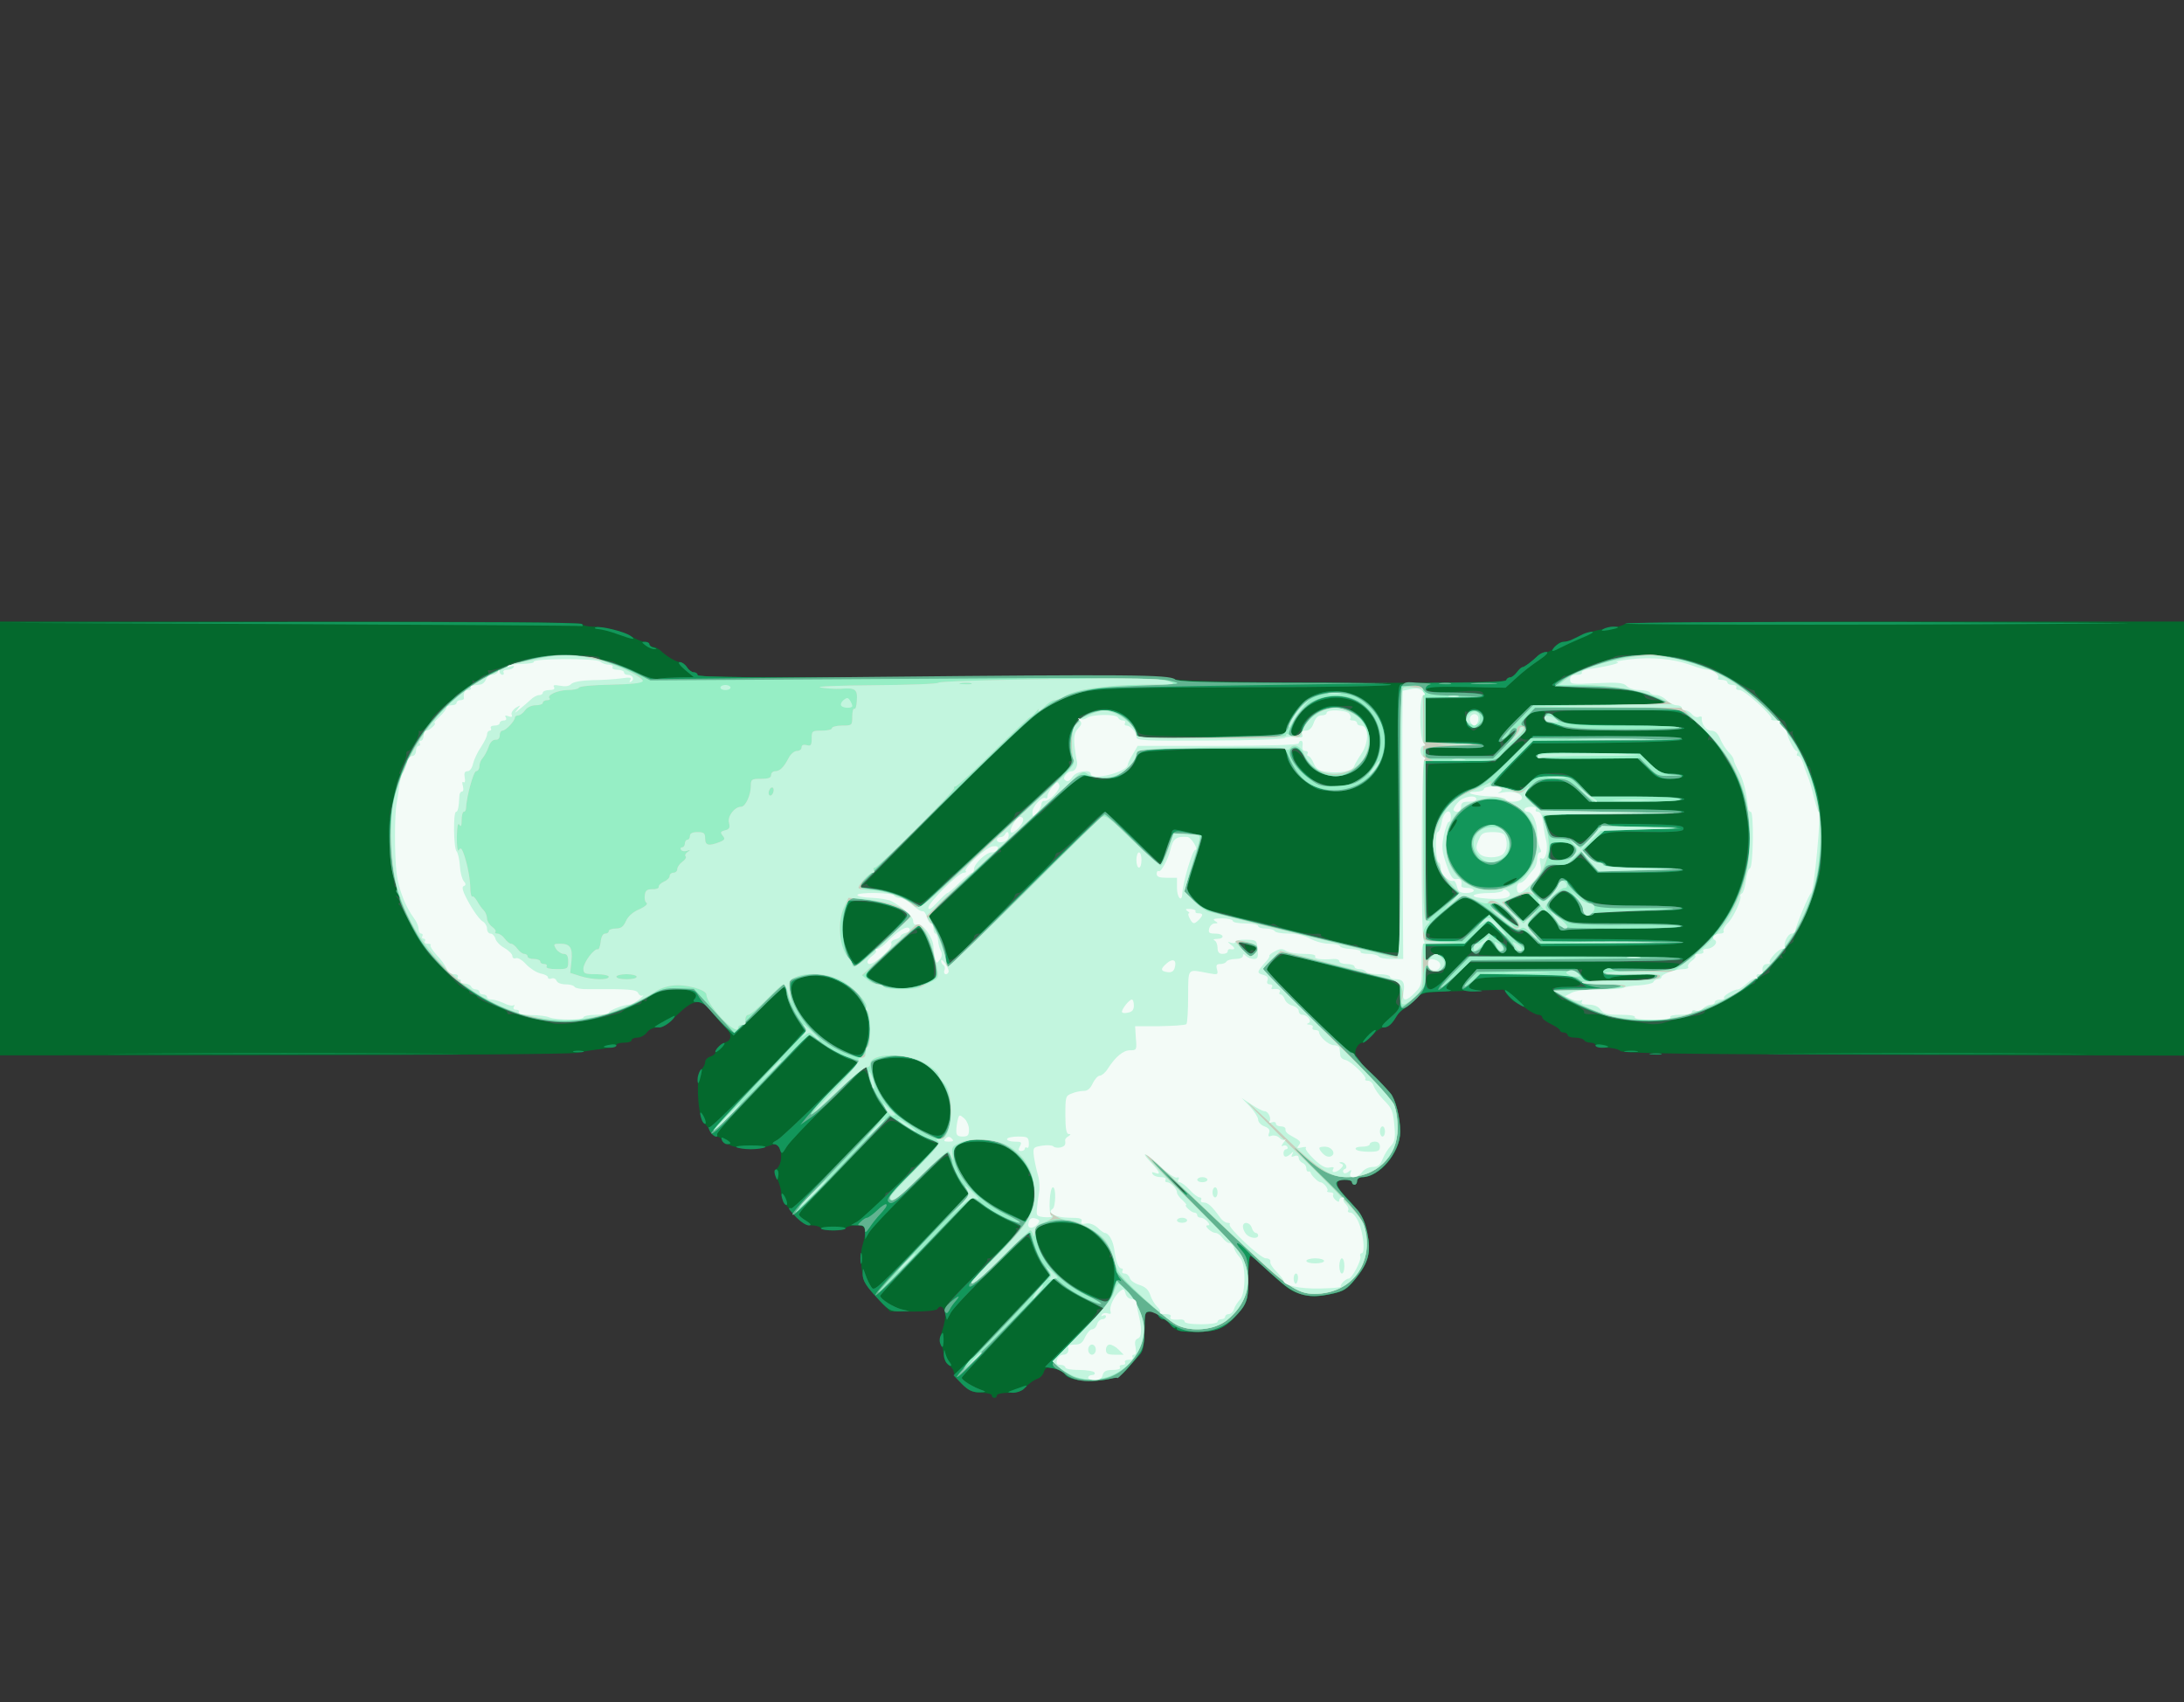<!DOCTYPE svg PUBLIC "-//W3C//DTD SVG 20010904//EN" "http://www.w3.org/TR/2001/REC-SVG-20010904/DTD/svg10.dtd">
<svg version="1.0" xmlns="http://www.w3.org/2000/svg" width="861px" height="671px" viewBox="0 0 8610 6710" preserveAspectRatio="xMidYMid meet">
<rect x="0" y="0" width="8610" height="6710" fill="#333333" stroke="none"/>
<g id="layer101" fill="#04692d" stroke="none">
<path d="M3910 5500 c0 -5 -18 -10 -40 -10 -32 0 -47 -7 -75 -34 -19 -19 -35 -40 -35 -48 0 -7 -9 -20 -20 -28 -11 -8 -20 -25 -20 -38 0 -13 -4 -31 -9 -41 -7 -12 -5 -32 5 -61 8 -24 13 -54 9 -67 -6 -24 -19 -30 -30 -13 -3 6 -47 10 -96 10 l-90 0 -37 -39 c-20 -21 -44 -49 -53 -61 -22 -28 -32 -116 -19 -160 19 -65 14 -80 -24 -80 -19 0 -38 5 -41 10 -3 6 -26 10 -50 10 -24 0 -47 -4 -50 -10 -3 -5 -19 -10 -36 -10 -28 0 -42 -11 -99 -79 -11 -13 -20 -35 -20 -48 0 -13 -7 -37 -15 -54 -14 -27 -14 -31 0 -45 17 -17 20 -61 5 -84 -7 -12 -14 -12 -43 -2 -59 21 -159 7 -180 -25 -4 -7 -14 -13 -22 -13 -8 0 -20 -10 -26 -22 -7 -13 -16 -26 -22 -29 -26 -18 -36 -189 -12 -213 8 -8 15 -21 15 -30 0 -8 9 -18 20 -21 11 -3 20 -11 20 -16 0 -13 20 -33 43 -42 25 -9 21 -36 -10 -66 -16 -15 -39 -41 -53 -59 -37 -47 -67 -43 -130 18 -36 35 -59 50 -78 50 -16 0 -34 8 -42 20 -8 11 -25 20 -37 20 -13 0 -23 5 -23 10 0 6 -13 10 -30 10 -16 0 -30 4 -30 9 0 4 -24 11 -52 15 -29 3 -75 10 -103 16 -29 5 -522 9 -1162 9 l-1113 1 0 -855 0 -855 1144 0 c753 0 1147 3 1151 10 3 6 22 10 41 10 48 0 123 20 159 42 17 10 38 18 48 18 9 0 17 5 17 10 0 6 7 10 15 10 8 0 23 8 33 18 24 22 59 42 74 42 7 0 19 9 26 20 7 11 19 20 27 20 8 0 15 5 15 11 0 9 245 11 933 8 729 -3 937 -1 949 8 20 17 1300 21 1306 4 2 -6 9 -11 16 -11 6 0 18 -9 26 -20 8 -11 18 -20 22 -20 7 0 36 -21 63 -47 8 -7 22 -13 32 -13 10 0 25 -9 33 -20 8 -11 22 -20 32 -20 10 0 26 -4 36 -9 51 -26 91 -38 165 -48 20 -3 40 -9 43 -14 3 -5 469 -9 1105 -9 l1099 0 0 855 0 856 -1105 -3 c-867 -2 -1107 -6 -1117 -15 -6 -7 -31 -13 -55 -13 -24 0 -43 -4 -43 -10 0 -5 -9 -10 -19 -10 -11 0 -23 -4 -26 -10 -3 -5 -19 -10 -36 -10 -16 0 -29 -4 -29 -10 0 -5 -7 -10 -15 -10 -8 0 -15 -4 -15 -8 0 -5 -16 -16 -35 -25 -19 -9 -35 -21 -35 -27 0 -5 -7 -10 -16 -10 -8 0 -30 -11 -48 -25 -18 -14 -37 -25 -42 -25 -5 0 -18 -11 -28 -24 l-18 -25 -161 5 c-159 5 -162 6 -185 31 -12 14 -32 31 -44 37 -11 6 -26 20 -32 31 -18 31 -33 45 -51 45 -9 0 -30 14 -45 30 -15 17 -32 30 -38 30 -17 0 -34 29 -28 48 4 11 20 32 37 48 33 32 75 75 100 103 20 22 39 97 39 152 0 82 -81 179 -150 179 -11 0 -20 7 -20 15 0 8 -4 15 -10 15 -5 0 -10 -4 -10 -10 0 -5 -13 -10 -30 -10 -38 0 -39 20 -2 60 73 79 79 89 92 149 16 77 6 117 -47 183 -33 40 -46 48 -92 58 -67 15 -133 7 -171 -20 -16 -11 -54 -45 -86 -75 -31 -30 -60 -55 -65 -55 -4 0 -8 38 -8 85 1 87 -4 103 -47 150 -47 52 -79 65 -158 65 -69 0 -78 -2 -98 -25 -12 -14 -27 -25 -34 -25 -6 0 -14 -7 -18 -15 -3 -8 -16 -15 -29 -15 -24 0 -25 3 -25 75 -1 54 -6 79 -17 92 -9 10 -31 35 -48 55 -27 32 -41 38 -92 47 -70 11 -141 1 -158 -23 -7 -8 -26 -19 -43 -22 -26 -5 -33 -3 -39 14 -3 12 -15 24 -26 27 -11 4 -31 17 -44 31 -18 18 -35 24 -70 24 -25 0 -45 5 -45 10 0 6 -4 10 -10 10 -5 0 -10 -4 -10 -10z"/>
</g>
<g id="layer102" fill="#305e46" stroke="none">
<path d="M3793 5456 l-31 -32 99 -105 c55 -57 140 -147 188 -199 l89 -95 -24 -30 c-13 -17 -31 -51 -40 -78 -11 -33 -19 -45 -29 -40 -30 18 -283 270 -297 297 l-15 29 -7 -26 c-5 -23 4 -37 83 -115 50 -49 87 -92 84 -96 -4 -3 0 -6 7 -6 19 0 121 -108 107 -114 -7 -2 -3 -5 8 -6 12 0 -6 -13 -43 -30 -35 -16 -80 -43 -101 -60 l-38 -30 -63 68 c-35 37 -116 123 -181 190 -66 68 -119 127 -119 130 1 13 53 45 84 53 l31 7 -38 1 c-32 1 -44 -5 -75 -38 -58 -61 -72 -83 -71 -111 1 -24 1 -24 11 5 6 17 16 38 23 48 13 18 10 21 292 -272 l91 -95 -34 -49 c-19 -27 -34 -57 -34 -66 0 -9 -4 -23 -10 -31 -7 -11 -30 7 -108 85 -55 55 -116 114 -135 131 -20 17 -47 48 -61 69 -25 37 -26 37 -26 11 0 -22 -5 -26 -27 -26 l-28 -1 28 -15 c31 -17 107 -91 107 -105 0 -5 4 -9 9 -9 12 0 91 -80 91 -92 0 -4 3 -7 8 -6 11 4 106 -92 98 -99 -3 -3 -6 -3 -6 1 0 8 -74 -29 -125 -64 -28 -19 -46 -25 -60 -20 -11 4 -81 72 -156 151 -75 79 -151 159 -168 176 -17 18 -31 36 -31 41 0 4 12 15 28 24 20 13 22 18 10 18 -10 0 -31 -14 -48 -31 -32 -34 -36 -40 -20 -36 6 1 93 -83 194 -188 l183 -189 -29 -40 c-16 -22 -34 -59 -40 -83 -6 -24 -16 -43 -22 -43 -7 0 -26 15 -42 33 -16 17 -76 76 -134 130 -58 54 -115 114 -126 134 -20 32 -23 33 -29 14 -3 -12 -14 -21 -23 -21 -11 -1 -6 -7 13 -17 24 -13 315 -298 315 -308 0 -2 -14 -6 -31 -10 -16 -4 -59 -26 -94 -50 l-64 -43 -94 97 c-180 184 -272 284 -270 292 6 18 -17 8 -28 -12 -6 -12 -7 -19 -2 -16 8 5 274 -264 348 -351 l26 -30 -31 -49 c-17 -26 -33 -65 -37 -86 -3 -21 -10 -36 -14 -35 -5 2 -51 45 -103 97 l-94 93 -34 -34 c-18 -19 -44 -49 -58 -66 -15 -20 -34 -32 -49 -32 -18 0 -21 -3 -12 -13 18 -23 -8 -37 -69 -37 -56 0 -120 22 -120 41 0 6 -4 7 -10 4 -5 -3 -10 -1 -10 4 0 6 -7 11 -15 11 -14 0 -54 18 -65 30 -6 6 -94 26 -185 41 -32 6 -71 7 -85 3 -33 -9 -39 -11 -75 -17 -16 -3 -41 -9 -55 -15 -14 -5 -31 -7 -37 -5 -7 3 -13 0 -13 -5 0 -6 -15 -15 -32 -21 -55 -19 -88 -36 -88 -43 0 -5 -7 -8 -15 -8 -8 0 -15 -4 -15 -10 0 -5 -4 -10 -10 -10 -5 0 -19 -8 -30 -17 -18 -17 -34 -33 -116 -118 -16 -17 -48 -67 -70 -111 -21 -43 -43 -82 -49 -86 -5 -4 -6 -8 -1 -8 5 0 2 -8 -5 -17 -12 -15 -12 -16 1 -8 12 7 13 6 3 -7 -7 -8 -10 -18 -6 -21 3 -4 2 -7 -3 -7 -5 0 -10 -8 -10 -17 -1 -10 -5 -34 -9 -53 -11 -52 -14 -222 -4 -248 5 -13 12 -37 15 -55 3 -18 7 -36 8 -42 1 -5 5 -16 9 -22 5 -7 6 -13 2 -13 -3 0 2 -15 12 -32 9 -18 16 -39 15 -45 -2 -7 2 -13 7 -13 12 0 46 -61 42 -75 -1 -5 1 -7 4 -3 7 6 45 -32 45 -45 0 -9 72 -77 81 -77 5 0 9 -4 9 -9 0 -6 18 -20 40 -32 21 -12 36 -27 33 -32 -3 -6 -1 -7 4 -4 6 4 16 0 23 -8 7 -8 19 -15 27 -15 8 0 11 -5 8 -11 -4 -6 -1 -9 6 -7 8 1 34 -6 59 -16 25 -11 50 -20 55 -21 100 -22 138 -25 223 -23 55 1 98 6 96 10 -3 4 3 9 13 10 32 2 38 4 58 15 11 6 23 11 28 12 4 0 29 12 57 26 27 14 60 23 72 21 13 -3 50 -5 83 -6 l60 -1 -35 -29 c-21 -18 -29 -30 -20 -30 8 0 21 9 28 20 7 11 19 20 27 20 8 0 15 5 15 11 0 9 245 11 934 8 739 -3 938 -1 947 9 10 9 110 12 430 12 237 0 420 4 423 9 4 5 -232 10 -571 10 -622 2 -634 2 -745 56 -84 41 -141 92 -468 421 -173 175 -307 312 -297 305 9 -8 17 -9 17 -3 0 5 21 13 48 17 26 4 69 18 95 31 27 13 56 24 65 24 8 0 42 -27 74 -59 32 -33 58 -58 58 -55 0 3 30 -24 68 -60 37 -36 91 -86 120 -112 28 -26 52 -53 52 -60 0 -8 7 -14 15 -14 8 0 47 -31 86 -70 39 -38 74 -70 78 -70 15 0 43 -39 36 -49 -3 -6 -2 -11 4 -11 7 0 7 -9 0 -28 -13 -37 -7 -80 17 -118 10 -17 21 -31 24 -32 3 -1 22 -8 43 -17 67 -28 138 3 182 78 8 14 30 17 140 19 72 2 201 2 288 1 150 -3 157 -4 157 -23 0 -27 42 -92 76 -119 62 -49 166 -49 234 0 146 106 84 342 -94 357 -30 2 -70 -1 -89 -7 -47 -16 -115 -84 -122 -124 l-6 -32 -137 -3 c-75 -2 -206 0 -289 4 l-152 6 -13 34 c-23 63 -124 98 -186 65 -19 -10 -27 -7 -64 26 -24 21 -64 59 -90 86 -27 26 -48 45 -48 42 0 -3 -29 24 -66 60 -36 36 -70 65 -75 65 -6 0 -7 5 -4 10 3 6 1 10 -5 10 -11 0 -60 44 -206 186 -34 34 -65 59 -68 56 -4 -3 -6 0 -6 5 0 6 4 13 8 15 11 4 62 109 62 127 0 9 4 22 9 30 7 10 19 4 55 -29 25 -23 46 -49 46 -56 0 -8 9 -14 20 -14 11 0 20 -4 20 -8 0 -4 27 -35 60 -67 33 -33 60 -66 60 -72 0 -7 7 -13 15 -13 17 0 145 -130 145 -147 0 -7 6 -13 13 -13 7 0 49 -36 93 -80 43 -44 83 -80 89 -80 5 0 55 45 110 100 55 55 103 100 107 100 5 0 16 -22 23 -50 1 -3 7 -18 13 -33 7 -16 12 -33 12 -38 0 -12 8 -11 69 3 28 6 51 15 51 18 0 4 -13 48 -30 98 -33 101 -34 108 -20 125 6 7 18 22 28 35 9 12 28 25 42 28 14 3 41 9 61 13 19 4 40 10 45 14 5 3 29 8 53 12 24 3 53 10 66 15 13 5 26 6 29 3 3 -3 11 -1 18 4 19 15 119 37 153 34 17 -2 27 1 22 5 -4 4 23 16 60 25 37 10 69 16 72 13 2 -2 9 0 15 5 13 11 78 24 126 25 l35 1 -4 -526 c-4 -476 -2 -526 12 -532 9 -3 105 -6 214 -6 132 0 199 -3 201 -10 2 -6 9 -11 16 -11 6 0 18 -9 26 -20 8 -11 18 -20 22 -20 7 0 36 -21 63 -47 8 -7 22 -13 31 -13 11 0 0 13 -30 33 -26 17 -67 49 -89 70 l-42 38 -152 -5 c-88 -3 -155 -1 -158 4 -10 16 43 23 130 16 56 -5 86 -3 90 4 12 19 -1 22 -113 23 l-110 1 0 86 0 86 111 -1 c82 0 111 3 115 13 3 11 -19 13 -111 10 -83 -2 -113 0 -106 8 5 6 6 14 2 17 -3 4 52 7 124 7 117 0 132 -2 148 -20 13 -15 15 -23 7 -33 -9 -10 4 -28 56 -80 l67 -66 263 -1 c156 -1 262 -5 262 -11 0 -5 -16 -9 -35 -9 -21 0 -38 -6 -41 -14 -8 -20 -48 -25 -214 -31 -132 -4 -174 -11 -142 -22 7 -3 19 -11 27 -20 8 -8 15 -12 15 -9 0 3 19 -5 43 -17 24 -13 65 -29 92 -37 28 -7 55 -17 60 -21 17 -13 221 -8 267 6 24 7 48 14 53 15 43 11 74 26 152 72 35 21 67 38 73 38 5 0 9 3 8 8 -2 8 102 112 113 112 4 0 10 11 13 25 4 16 11 23 18 19 6 -4 8 -3 5 2 -3 5 10 34 28 64 18 30 31 58 29 62 -3 4 -1 8 4 8 5 0 9 6 10 13 0 6 10 43 21 81 15 51 21 101 22 190 1 111 -1 129 -30 216 -18 52 -44 115 -58 140 -15 25 -25 46 -22 48 2 2 -4 8 -13 13 -10 6 -18 17 -18 24 0 8 -5 15 -11 15 -5 0 -7 5 -3 12 4 6 3 8 -4 4 -6 -3 -20 7 -32 24 -12 16 -18 30 -13 30 4 1 -7 7 -24 15 -18 8 -33 19 -33 25 0 5 -6 10 -14 10 -8 0 -16 4 -18 8 -4 11 -118 77 -147 87 -11 3 -21 10 -21 15 0 4 -15 10 -32 13 -49 7 -89 16 -126 28 -17 6 -44 8 -60 5 -24 -4 -101 -15 -142 -20 -9 -1 -22 -6 -29 -11 -8 -4 -32 -7 -53 -7 -23 1 -37 -2 -33 -8 3 -5 -14 -19 -37 -31 -24 -12 -44 -20 -44 -18 -3 7 -44 -34 -44 -43 0 -4 25 -8 55 -8 30 0 55 -4 55 -10 0 -25 -48 -32 -223 -30 -152 1 -184 3 -199 17 -26 23 -22 31 15 36 28 3 27 4 -10 5 -23 1 -45 -3 -49 -9 -3 -6 9 -26 27 -45 l34 -33 190 -1 c105 -1 195 0 200 1 6 1 14 1 18 0 5 -1 5 3 2 9 -4 6 1 18 11 26 15 11 40 13 124 8 145 -9 149 -10 157 -17 9 -10 -159 -3 -175 7 -16 10 -32 -1 -32 -23 0 -15 11 -17 125 -13 126 4 175 -1 175 -18 0 -7 -149 -9 -415 -8 l-415 2 -45 47 c-25 26 -45 50 -45 53 0 2 8 7 18 9 9 3 -12 5 -48 6 -57 1 -67 4 -87 28 -13 14 -33 31 -45 37 -11 6 -26 20 -32 31 -18 31 -33 45 -52 45 -11 0 -2 -13 27 -40 34 -30 41 -42 30 -48 -10 -7 -10 -14 -2 -30 17 -32 13 -46 -16 -59 -27 -12 -111 -34 -143 -37 -9 -1 -20 -5 -25 -8 -12 -7 -183 -50 -207 -53 -10 -1 -21 -4 -24 -8 -15 -15 -46 -6 -76 23 l-31 30 66 67 c37 36 67 70 67 74 0 5 4 9 8 9 5 0 49 40 98 90 49 49 93 88 99 87 5 -2 20 13 33 32 14 20 30 40 38 44 12 7 38 33 85 86 20 22 39 97 39 152 0 82 -81 179 -150 179 -11 0 -20 7 -20 15 0 8 -4 15 -10 15 -5 0 -10 -4 -10 -10 0 -5 -13 -10 -30 -10 -38 0 -39 20 -2 60 73 79 79 89 92 149 16 77 6 117 -47 183 -33 40 -46 48 -92 58 -106 23 -146 8 -261 -99 -30 -28 -57 -51 -61 -51 -4 0 -8 38 -8 85 1 87 -4 103 -47 150 -47 52 -79 65 -158 65 -51 0 -76 -4 -76 -12 0 -6 -3 -8 -7 -5 -3 4 -12 -2 -20 -13 -8 -11 -20 -20 -27 -20 -8 0 -16 -7 -20 -15 -3 -8 -16 -15 -29 -15 -24 0 -25 3 -25 75 -1 54 -6 79 -17 92 -9 10 -31 35 -48 55 -27 32 -41 38 -92 47 -70 11 -144 0 -157 -23 -5 -8 -24 -18 -44 -22 l-35 -6 106 -105 c58 -57 103 -109 100 -114 -4 -5 2 -9 12 -9 10 -1 -13 -16 -52 -34 -38 -19 -83 -45 -100 -59 l-30 -26 -50 53 c-27 30 -108 115 -180 190 -71 76 -131 141 -133 146 -3 9 46 39 83 51 14 5 10 7 -15 7 -26 0 -43 -8 -67 -32z m596 -385 c11 -51 4 -124 -10 -115 -5 3 -6 -2 -3 -10 8 -21 -70 -102 -111 -116 -42 -14 -127 -16 -146 -4 -8 5 -18 9 -23 9 -36 0 5 112 64 176 50 54 147 109 190 109 26 0 29 -4 39 -49z m-344 -261 c-3 -5 -2 -10 3 -10 12 0 28 -58 27 -95 -4 -68 -5 -76 -15 -70 -5 3 -7 0 -4 -9 3 -9 -7 -29 -25 -48 -17 -18 -31 -36 -31 -39 0 -16 -86 -39 -143 -39 -76 1 -96 13 -91 58 9 77 84 165 182 212 37 18 74 36 82 40 20 12 22 12 15 0z m-307 -379 c29 -88 -28 -211 -115 -248 -34 -14 -100 -17 -152 -7 -27 6 -31 11 -31 38 0 81 85 187 193 241 69 34 87 30 105 -24z m-327 -298 c17 -43 18 -113 2 -152 -42 -103 -169 -162 -265 -123 -81 33 22 206 165 277 65 32 85 32 98 -2z m211 -249 c32 -9 58 -22 59 -28 3 -44 -1 -85 -12 -111 -6 -16 -13 -36 -15 -43 -3 -18 -24 -42 -36 -42 -5 0 -6 5 -3 10 3 6 -1 10 -11 10 -17 0 -28 9 -136 112 l-57 54 28 17 c25 14 82 32 115 36 5 1 36 -6 68 -15z m2108 -57 c36 -39 67 -72 70 -72 3 0 4 -6 2 -13 -3 -13 22 -44 30 -36 3 2 11 -2 18 -11 16 -20 22 -19 51 6 34 30 37 4 3 -32 -15 -16 -33 -29 -39 -29 -7 0 -30 20 -53 45 -40 45 -41 45 -106 45 -51 0 -66 3 -66 14 0 9 12 16 28 18 24 3 27 7 27 38 0 28 -4 35 -20 36 -49 2 -52 4 -51 34 2 49 34 36 106 -43z m-2315 -59 c17 -18 59 -58 93 -88 34 -30 62 -59 62 -63 0 -29 -65 -54 -158 -62 -61 -5 -63 -5 -73 22 -23 60 -22 117 1 171 12 29 28 52 34 52 6 0 25 -15 41 -32z m3244 8 c47 -41 121 -118 121 -126 0 -5 6 -15 14 -22 56 -57 103 -229 98 -358 -2 -49 -21 -149 -30 -165 -4 -5 -8 -18 -9 -29 -2 -10 -17 -37 -33 -59 -17 -23 -30 -46 -30 -52 0 -17 -45 -57 -54 -48 -4 4 -4 0 -1 -9 5 -12 -2 -23 -24 -36 -17 -10 -28 -22 -24 -25 3 -4 -1 -7 -10 -7 -10 0 -17 -4 -17 -10 0 -5 -6 -10 -14 -10 -8 0 -16 -4 -18 -9 -4 -13 -22 -13 -281 -12 -242 1 -261 6 -186 43 29 16 64 18 257 18 141 0 222 4 222 10 0 6 -81 10 -223 10 -191 0 -230 -3 -275 -18 -62 -22 -68 -27 -54 -45 8 -10 5 -13 -15 -15 -37 -3 -64 24 -56 56 4 17 1 29 -11 37 -15 12 -15 13 0 19 9 3 22 2 29 -4 17 -14 602 -9 595 5 -4 8 -216 14 -531 15 l-56 0 -77 77 c-42 43 -76 80 -76 84 0 3 17 9 38 12 20 3 46 8 56 13 15 6 17 4 11 -6 -5 -8 -4 -11 2 -7 5 3 21 -7 36 -23 23 -24 38 -30 80 -32 61 -4 78 4 125 55 l34 37 184 0 c116 0 184 4 184 10 0 6 -69 10 -188 10 l-188 0 -39 -40 c-37 -38 -42 -40 -102 -40 -55 0 -65 3 -87 27 l-25 26 36 29 36 28 278 0 c179 0 279 4 279 10 0 9 -79 12 -428 12 l-124 -1 7 27 c10 41 34 62 71 62 18 0 36 5 39 10 3 6 14 10 23 10 18 0 72 -48 72 -64 0 -8 51 -10 157 -8 168 3 188 6 178 23 -5 7 -56 10 -149 9 -77 -1 -146 -1 -153 -1 -7 1 -28 15 -48 32 l-35 31 20 29 c12 15 27 26 34 23 7 -3 19 2 26 11 10 12 39 15 162 15 97 0 147 4 143 10 -4 6 -72 10 -172 10 l-165 0 -28 -30 c-31 -33 -51 -38 -70 -15 -7 8 -28 15 -47 15 -24 0 -41 8 -59 28 -63 68 -59 60 -39 82 10 11 22 20 26 20 15 0 51 -34 60 -57 13 -33 30 -28 65 20 42 57 84 67 274 67 210 0 201 18 -12 23 -95 3 -186 7 -203 9 -23 2 -30 -1 -33 -17 -5 -25 -38 -62 -62 -68 -12 -3 -28 5 -44 24 l-25 28 41 36 42 35 222 0 c138 0 225 4 229 10 4 7 -63 10 -192 11 -109 0 -220 2 -246 4 -38 2 -50 -1 -54 -14 -3 -9 -17 -28 -31 -43 l-24 -26 -34 31 -34 31 27 28 26 28 281 2 c179 2 281 7 281 13 0 6 -102 11 -279 13 l-280 2 -39 -37 c-22 -21 -37 -32 -33 -25 12 21 -38 14 -52 -8 -7 -11 -16 -20 -21 -20 -5 0 -26 -16 -47 -36 -22 -20 -57 -44 -78 -54 l-39 -18 -71 61 c-65 56 -88 87 -65 87 6 0 7 5 4 10 -4 6 19 10 62 10 68 0 69 0 113 -45 24 -25 50 -45 57 -45 6 0 31 21 55 46 24 25 53 50 66 55 23 9 29 33 11 45 -6 3 -22 -6 -35 -22 -22 -27 -23 -28 -24 -7 0 36 -21 38 -48 4 l-25 -32 -18 28 c-10 15 -19 31 -19 36 0 4 183 7 406 7 267 0 403 3 399 10 -9 15 6 12 24 -4z m-1718 -30 c5 3 9 0 9 -5 0 -6 -3 -11 -7 -12 -5 0 -16 -2 -25 -4 -14 -3 -15 0 -5 16 7 11 13 15 15 9 2 -6 8 -8 13 -4z m994 -156 c-16 -17 -36 -30 -44 -30 -10 1 -2 14 23 35 47 42 62 38 21 -5z m111 -47 c-26 -24 -46 -30 -46 -13 0 6 -8 10 -18 10 -10 0 -23 5 -30 12 -9 9 -5 19 20 45 l32 33 33 -32 33 -32 -24 -23z m-328 0 c13 -13 18 -23 12 -23 -6 0 -9 -4 -5 -9 3 -5 -5 -17 -17 -25 -50 -35 -75 -176 -44 -250 24 -58 81 -112 133 -126 38 -11 65 -30 131 -95 45 -45 82 -84 82 -87 0 -18 -46 3 -78 36 l-39 40 -124 3 c-68 2 -129 5 -135 7 -9 3 -11 83 -10 288 2 156 4 291 6 301 3 18 19 8 88 -60z m248 -68 c25 -19 14 -19 -22 0 -16 8 -22 15 -13 15 8 0 24 -7 35 -15z m229 -105 c24 -26 5 -50 -40 -50 -37 0 -46 14 -34 48 11 28 49 29 74 2z m-461 -115 c9 -14 13 -25 8 -25 -5 0 -14 11 -20 25 -6 14 -10 25 -8 25 2 0 11 -11 20 -25z m98 -87 c-9 -9 -15 -9 -24 0 -9 9 -7 12 12 12 19 0 21 -3 12 -12z m-505 -79 c135 -51 152 -245 28 -317 -58 -33 -148 -28 -200 12 -33 26 -65 77 -65 106 0 22 28 8 40 -21 22 -53 70 -81 147 -85 48 -3 63 -1 53 6 -9 6 -10 10 -3 10 7 0 25 14 41 31 35 37 42 110 17 159 -46 89 -177 94 -238 9 -34 -47 -62 -54 -46 -11 33 86 139 134 226 101z m623 -174 c20 -24 6 -28 -15 -5 -10 11 -13 20 -8 20 6 0 16 -7 23 -15z"/>
<path d="M5793 2868 c-11 -13 -24 -73 -15 -63 3 2 11 0 18 -6 17 -14 54 6 54 30 0 16 -29 51 -42 51 -3 0 -10 -6 -15 -12z"/>
</g>
<g id="layer103" fill="#12965a" stroke="none">
<path d="M3792 5455 l-33 -34 35 -33 c20 -18 105 -107 190 -197 l154 -165 -24 -32 c-13 -17 -32 -54 -42 -82 l-17 -50 -146 142 c-81 78 -153 155 -161 171 l-15 28 -7 -26 c-5 -23 11 -42 151 -183 l156 -157 -62 -28 c-34 -16 -79 -42 -100 -59 l-38 -30 -63 68 c-35 37 -116 123 -181 190 -66 68 -119 127 -119 130 1 13 53 45 84 53 l31 7 -38 1 c-32 1 -44 -5 -75 -38 -58 -61 -72 -83 -71 -111 1 -24 1 -24 11 5 6 17 16 38 23 48 13 18 10 21 292 -273 l92 -95 -27 -34 c-14 -20 -33 -57 -42 -83 l-15 -47 -148 147 c-82 81 -155 158 -162 172 l-14 25 -1 -27 c0 -24 -4 -28 -27 -28 l-28 -1 25 -14 c23 -12 320 -299 320 -309 0 -2 -13 -6 -28 -9 -16 -3 -59 -26 -95 -50 l-67 -45 -68 71 c-64 67 -189 199 -261 274 -17 18 -31 36 -31 41 0 4 12 15 28 24 20 13 22 18 10 18 -10 0 -31 -14 -48 -31 -32 -34 -36 -40 -20 -36 6 1 93 -83 194 -188 l183 -189 -30 -42 c-16 -23 -34 -64 -41 -92 l-11 -50 -147 143 c-80 78 -155 157 -166 174 -19 31 -20 32 -27 12 -3 -12 -14 -21 -23 -21 -11 -1 -6 -7 13 -17 24 -13 315 -298 315 -308 0 -2 -14 -6 -31 -10 -16 -4 -59 -26 -94 -50 l-64 -43 -94 97 c-180 184 -272 284 -270 292 6 18 -17 8 -28 -12 -6 -12 -7 -19 -2 -16 8 5 274 -264 348 -351 l26 -30 -31 -49 c-17 -26 -33 -65 -37 -86 -3 -21 -10 -36 -14 -35 -5 2 -51 45 -103 97 l-94 93 -34 -34 c-18 -19 -44 -49 -58 -66 -15 -20 -34 -32 -49 -32 -18 0 -21 -3 -12 -13 32 -39 -100 -53 -164 -17 -19 11 -51 29 -71 40 -19 11 -75 32 -122 46 -117 35 -228 30 -355 -13 -121 -42 -188 -85 -283 -179 -64 -64 -91 -100 -123 -166 -23 -46 -43 -90 -44 -98 -2 -8 -6 -21 -10 -27 -5 -7 -6 -13 -3 -13 3 0 1 -11 -4 -26 -14 -37 -21 -80 -25 -163 -4 -65 0 -98 19 -187 44 -206 210 -407 412 -496 179 -80 374 -74 556 18 26 13 58 22 70 20 13 -3 50 -5 83 -6 l60 -1 -35 -29 c-21 -18 -29 -30 -20 -30 8 0 21 9 28 20 7 11 19 20 27 20 8 0 15 5 15 11 0 9 245 11 934 8 739 -3 938 -1 947 9 10 9 110 12 430 12 237 0 420 4 423 9 4 5 -232 10 -571 10 -622 2 -634 2 -745 56 -83 40 -140 91 -466 418 l-313 314 60 6 c57 6 145 39 157 58 9 15 21 10 51 -17 15 -14 48 -44 73 -67 342 -318 440 -409 469 -434 33 -28 33 -31 22 -66 -23 -70 5 -134 74 -167 73 -35 154 -4 186 71 l13 32 200 -6 c111 -4 240 -7 289 -7 81 0 87 -1 87 -20 0 -27 42 -92 76 -119 62 -49 166 -49 234 0 146 106 84 342 -94 357 -30 2 -70 -1 -89 -7 -49 -17 -115 -84 -123 -127 l-6 -34 -177 0 c-97 0 -226 3 -288 7 -112 6 -112 6 -124 35 -7 16 -27 41 -45 55 -29 21 -41 24 -86 20 -29 -3 -60 -6 -69 -8 -8 -2 -40 18 -70 45 -107 97 -255 232 -329 303 -41 39 -85 80 -98 91 -13 11 -46 41 -73 67 l-49 46 22 32 c13 18 32 60 43 94 l21 63 299 -300 c165 -165 305 -300 310 -300 6 0 57 48 115 105 l105 105 22 -57 c12 -32 22 -64 22 -70 1 -7 6 -13 12 -13 12 0 102 22 107 26 2 1 -10 45 -27 98 -17 53 -31 102 -31 109 0 7 15 29 33 48 28 30 45 38 132 57 55 13 152 36 215 52 162 42 445 110 454 110 4 0 4 -239 0 -531 -6 -450 -5 -532 7 -540 8 -4 104 -8 214 -8 134 0 201 -3 203 -10 2 -6 9 -11 16 -11 6 0 18 -9 26 -20 8 -11 18 -20 22 -20 7 0 36 -21 63 -47 8 -7 22 -13 31 -13 11 0 0 13 -30 33 -26 17 -67 49 -89 70 l-42 38 -154 -3 c-117 -2 -155 0 -158 10 -4 9 23 12 111 12 71 0 116 4 116 10 0 11 1 11 -132 12 l-98 1 0 87 0 86 112 -1 c83 0 112 3 116 13 3 11 -20 13 -112 10 -105 -3 -116 -1 -116 15 0 15 13 17 133 17 l133 0 49 -50 c50 -51 54 -72 4 -24 -15 14 -29 22 -32 17 -3 -5 24 -39 61 -76 l67 -66 269 -1 c151 -1 265 -5 260 -10 -5 -5 -38 -19 -74 -31 -54 -19 -91 -24 -217 -27 -84 -2 -153 -7 -153 -11 0 -15 155 -83 233 -103 295 -75 631 104 767 408 47 104 60 169 60 304 0 110 -3 131 -32 217 -44 134 -132 262 -239 349 -50 41 -153 95 -228 122 -152 52 -338 33 -495 -51 -83 -45 -83 -57 1 -57 l68 0 -32 -21 c-30 -19 -46 -21 -215 -19 -153 1 -185 3 -200 17 -26 23 -22 31 15 36 28 3 27 4 -10 5 -23 1 -45 -3 -49 -9 -3 -6 9 -26 27 -45 l34 -33 193 -2 192 -1 27 27 c27 26 28 27 150 23 82 -2 126 -7 135 -16 10 -10 -4 -12 -73 -9 -46 2 -90 7 -97 11 -16 10 -32 -1 -32 -22 0 -16 13 -17 138 -14 l138 4 65 -49 c278 -214 312 -626 71 -880 -95 -100 -72 -94 -399 -93 -277 0 -288 1 -309 21 -18 17 -21 25 -12 39 10 15 1 27 -57 81 -63 59 -72 64 -114 65 -25 0 -85 1 -133 2 l-88 2 0 305 c0 168 3 305 8 305 4 0 32 -23 62 -50 l55 -49 -32 -33 c-43 -45 -63 -96 -63 -165 0 -101 62 -188 152 -215 33 -9 67 -36 143 -110 l99 -98 296 2 c186 2 294 7 293 13 -3 8 -215 14 -534 15 l-56 0 -77 77 c-42 43 -76 81 -76 85 0 4 11 8 24 8 14 0 37 5 52 10 25 10 31 7 63 -26 35 -35 37 -36 101 -32 63 3 68 5 104 46 l38 42 184 0 c116 0 184 4 184 10 0 6 -69 10 -188 10 l-188 0 -39 -40 c-37 -38 -42 -40 -102 -40 -54 0 -65 3 -87 26 l-24 26 33 29 33 29 281 0 c181 0 281 4 281 10 0 6 -98 10 -275 10 -151 0 -275 3 -275 6 0 4 5 24 12 45 11 37 13 39 51 39 24 0 48 7 59 17 17 16 20 15 53 -17 19 -19 35 -39 35 -44 0 -8 52 -10 157 -8 168 3 188 6 178 23 -5 7 -57 10 -154 8 -154 -3 -169 1 -210 45 l-24 26 22 24 c13 14 29 22 35 20 7 -3 19 2 26 11 10 12 39 15 162 15 97 0 147 4 143 10 -4 6 -72 10 -172 10 l-166 0 -32 -37 -33 -38 -24 23 c-17 15 -37 22 -64 22 -36 0 -43 4 -73 46 l-32 46 22 24 23 24 24 -22 c13 -13 28 -33 33 -45 13 -34 30 -28 67 22 19 26 41 45 52 45 10 0 22 5 25 10 4 6 73 10 175 10 102 0 171 4 175 10 4 7 -53 10 -165 10 -112 0 -177 4 -189 12 -24 14 -51 4 -51 -20 0 -19 -49 -72 -66 -72 -6 0 -23 13 -38 29 l-27 28 42 37 43 36 222 0 c138 0 225 4 229 10 4 7 -71 10 -217 10 -123 0 -233 3 -245 6 -18 5 -25 1 -32 -17 -5 -13 -20 -34 -33 -46 l-24 -23 -32 33 -32 33 28 27 28 27 279 2 c178 2 280 7 280 13 0 6 -102 11 -279 13 l-280 2 -36 -35 c-27 -26 -39 -32 -47 -24 -9 9 -31 -4 -87 -50 -41 -34 -90 -68 -107 -75 -32 -13 -33 -13 -105 48 -50 42 -73 68 -74 84 0 21 4 22 73 22 l73 0 44 -45 c24 -25 49 -45 55 -45 6 0 31 21 55 46 25 25 55 50 68 55 12 5 22 15 22 23 0 34 -23 24 -76 -33 -31 -34 -62 -61 -69 -61 -6 0 -30 20 -53 45 l-41 45 -75 0 -76 0 0 32 c0 29 1 30 13 14 8 -11 23 -17 38 -14 19 2 24 9 24 33 0 26 -4 30 -29 33 -16 2 -32 -2 -37 -10 -6 -8 -9 5 -9 35 0 67 23 63 101 -18 l62 -65 429 0 c284 0 427 3 423 10 -4 6 -156 10 -423 10 l-418 0 -47 48 c-52 53 -55 59 -29 65 9 3 -12 5 -48 6 -57 1 -67 4 -87 28 -13 14 -33 31 -45 37 -11 6 -26 20 -32 31 -18 31 -33 45 -52 45 -12 0 -5 -11 24 -36 39 -33 42 -39 42 -88 l0 -53 -67 -15 c-38 -9 -143 -35 -235 -59 l-167 -44 -31 30 c-16 16 -30 31 -30 35 0 12 320 325 333 325 6 0 23 16 36 35 13 19 29 39 37 43 12 7 38 33 85 86 20 22 39 97 39 152 0 82 -81 179 -150 179 -11 0 -20 7 -20 15 0 8 -4 15 -10 15 -5 0 -10 -4 -10 -10 0 -5 -13 -10 -30 -10 -38 0 -39 20 -2 60 73 79 79 89 92 149 16 77 6 117 -47 183 -33 40 -46 48 -92 58 -106 23 -146 8 -261 -99 -30 -28 -57 -51 -61 -51 -4 0 -8 38 -8 85 1 87 -4 103 -47 150 -47 52 -79 65 -158 65 -51 0 -76 -4 -76 -12 0 -6 -3 -8 -7 -5 -3 4 -12 -2 -20 -13 -8 -11 -20 -20 -27 -20 -8 0 -16 -7 -20 -15 -3 -8 -16 -15 -29 -15 -24 0 -25 3 -25 75 -1 54 -6 79 -17 92 -9 10 -31 35 -48 55 -27 32 -41 38 -92 47 -70 11 -144 0 -157 -23 -5 -8 -24 -18 -43 -22 l-35 -6 115 -116 116 -115 -68 -33 c-37 -18 -81 -43 -98 -57 l-30 -26 -50 53 c-27 30 -108 115 -180 190 -71 76 -131 141 -133 146 -3 9 46 39 83 51 14 5 10 7 -15 7 -27 0 -43 -8 -68 -33z m601 -435 c0 -31 -7 -68 -16 -85 -21 -40 -75 -91 -111 -105 -39 -14 -124 -15 -160 -1 -25 10 -28 15 -23 40 19 95 90 178 192 225 33 15 67 31 75 36 22 11 43 -42 43 -110z m-317 -288 c9 -47 -12 -119 -46 -155 -17 -18 -30 -35 -30 -38 0 -16 -86 -39 -143 -39 -79 1 -102 16 -92 62 18 84 92 166 191 212 32 15 66 31 74 36 17 9 34 -21 46 -78z m594 -35 c0 -2 -17 -19 -37 -38 l-38 -34 34 38 c33 34 41 42 41 34z m-932 -266 c30 -89 -27 -211 -115 -248 -34 -14 -100 -17 -152 -7 -27 6 -31 11 -31 38 0 81 85 187 193 241 69 34 87 30 105 -24z m-327 -298 c17 -43 18 -113 2 -152 -42 -103 -169 -162 -265 -123 -81 33 22 206 165 277 65 32 85 32 98 -2z m210 -249 c59 -18 69 -27 69 -63 0 -29 -35 -128 -55 -155 -13 -18 -21 -13 -120 79 -105 97 -105 98 -83 114 20 14 96 39 124 40 6 1 35 -6 65 -15z m-137 -178 c56 -54 96 -98 92 -104 -11 -17 -133 -52 -182 -52 -39 0 -46 3 -55 28 -23 59 -22 116 1 170 12 29 28 52 34 52 6 -1 55 -43 110 -94z m1465 40 c9 -11 3 -15 -30 -24 l-41 -10 23 24 c26 28 32 29 48 10z m1001 -141 c-24 -25 -51 -45 -60 -45 -16 1 78 89 95 90 5 0 -11 -20 -35 -45z m95 -63 c-25 -23 -27 -23 -60 -8 -18 9 -39 16 -46 16 -7 0 5 18 26 40 l39 40 33 -32 33 -32 -25 -24z m-79 -67 c25 -19 14 -19 -22 0 -16 8 -22 15 -13 15 8 0 24 -7 35 -15z m229 -105 c26 -28 4 -52 -44 -48 -33 3 -36 6 -39 36 -3 30 -2 32 31 32 21 0 41 -7 52 -20z m-461 -115 c9 -14 13 -25 8 -25 -5 0 -14 11 -20 25 -6 14 -10 25 -8 25 2 0 11 -11 20 -25z m98 -87 c-9 -9 -15 -9 -24 0 -9 9 -7 12 12 12 19 0 21 -3 12 -12z m-505 -79 c135 -51 152 -245 28 -317 -86 -49 -215 -11 -251 74 -19 45 -18 54 6 54 14 0 20 -7 20 -21 0 -32 63 -86 108 -94 48 -8 109 15 136 52 27 36 32 111 12 152 -50 96 -200 92 -246 -6 -15 -33 -58 -49 -46 -17 3 9 6 20 6 24 0 18 65 83 95 96 37 16 94 18 132 3z"/>
<path d="M4005 5475 c50 -18 50 -18 31 0 -8 8 -27 15 -43 15 -26 -1 -25 -2 12 -15z"/>
<path d="M3733 5374 c-7 -7 -12 -23 -12 -36 1 -21 2 -21 6 -3 3 11 10 26 16 33 14 17 5 23 -10 6z"/>
<path d="M3706 5294 c-3 -9 -2 -23 4 -32 7 -14 9 -10 10 16 0 35 -5 41 -14 16z"/>
<path d="M3392 4960 c0 -19 2 -27 5 -17 2 9 2 25 0 35 -3 9 -5 1 -5 -18z"/>
<path d="M3237 4843 c-3 -5 19 -8 48 -8 29 0 51 3 48 8 -2 4 -24 7 -48 7 -24 0 -46 -3 -48 -7z"/>
<path d="M3085 4729 c-10 -30 0 -33 13 -4 6 14 7 25 2 25 -5 0 -12 -9 -15 -21z"/>
<path d="M3057 4636 c-4 -10 -5 -21 -2 -24 9 -9 17 6 13 25 -3 17 -4 17 -11 -1z"/>
<path d="M2903 4522 c-6 -4 20 -7 57 -7 37 0 63 3 57 7 -7 4 -32 8 -57 8 -25 0 -50 -4 -57 -8z"/>
<path d="M2846 4495 c-4 -13 -2 -14 14 -5 23 13 26 20 6 20 -8 0 -16 -7 -20 -15z"/>
<path d="M2765 4409 c-10 -30 -2 -32 12 -3 6 13 7 24 3 24 -5 0 -12 -9 -15 -21z"/>
<path d="M2750 4254 c0 -10 5 -26 10 -34 8 -11 9 -7 4 15 -8 37 -14 45 -14 19z"/>
<path d="M558 4153 c309 -2 815 -2 1125 0 309 1 56 2 -563 2 -619 0 -872 -1 -562 -2z"/>
<path d="M6508 4153 c12 -2 30 -2 40 0 9 3 -1 5 -23 4 -22 0 -30 -2 -17 -4z"/>
<path d="M7088 4153 c283 -2 742 -2 1020 0 279 1 48 2 -513 2 -561 0 -789 -1 -507 -2z"/>
<path d="M2263 4143 c9 -2 25 -2 35 0 9 3 1 5 -18 5 -19 0 -27 -2 -17 -5z"/>
<path d="M2820 4146 c0 -11 30 -39 36 -34 2 3 -5 13 -16 23 -11 10 -20 15 -20 11z"/>
<path d="M6408 4143 c12 -2 32 -2 45 0 12 2 2 4 -23 4 -25 0 -35 -2 -22 -4z"/>
<path d="M2380 4126 c0 -2 11 -6 25 -8 14 -3 25 -1 25 3 0 5 -11 9 -25 9 -14 0 -25 -2 -25 -4z"/>
<path d="M6290 4121 c0 -4 11 -6 25 -3 14 2 25 6 25 8 0 2 -11 4 -25 4 -14 0 -25 -4 -25 -9z"/>
<path d="M5390 4085 c13 -14 27 -25 32 -25 5 0 -2 11 -16 25 -14 14 -28 25 -32 25 -4 0 3 -11 16 -25z"/>
<path d="M2581 4047 c12 -9 79 -46 79 -43 0 14 -42 46 -60 46 -13 0 -21 -1 -19 -3z"/>
<path d="M5985 3957 c-24 -15 -57 -49 -51 -54 2 -2 21 12 42 31 41 37 43 43 9 23z"/>
<path d="M5803 3745 c-3 -9 -4 -17 -2 -18 2 -1 18 -12 36 -24 29 -21 63 -22 63 -3 0 5 9 12 20 15 22 7 27 30 9 41 -7 4 -22 -7 -37 -26 l-25 -32 -19 31 c-22 34 -36 39 -45 16z"/>
<path d="M6495 3029 l-40 -40 -200 2 c-159 2 -200 -1 -200 -11 0 -10 42 -13 205 -11 l205 2 40 40 c36 34 46 39 88 39 30 0 46 4 42 10 -3 6 -28 10 -54 10 -42 0 -51 -4 -86 -41z"/>
<path d="M6138 2861 c-33 -11 -48 -22 -48 -33 0 -24 15 -23 51 5 29 21 40 22 265 25 139 2 234 7 234 13 0 5 -90 9 -227 8 -184 -1 -237 -4 -275 -18z"/>
<path d="M5787 2863 c-12 -11 -7 -50 7 -62 19 -16 56 2 56 27 0 32 -43 56 -63 35z"/>
<path d="M6120 2565 c0 -12 29 -35 44 -35 9 0 25 -4 36 -10 11 -5 29 -14 40 -20 11 -5 28 -10 37 -10 10 1 -9 12 -42 25 -33 14 -72 32 -87 40 -16 9 -28 13 -28 10z"/>
<path d="M2546 2545 c-17 -13 -18 -15 -3 -15 9 0 17 4 17 9 0 5 8 12 18 14 12 3 13 5 2 6 -8 0 -24 -6 -34 -14z"/>
<path d="M2435 2500 c-27 -10 -61 -19 -75 -20 -14 -1 -19 -4 -12 -7 17 -7 112 16 137 33 26 18 11 16 -50 -6z"/>
<path d="M6320 2480 c8 -5 26 -10 39 -10 32 0 24 6 -19 14 -25 4 -31 3 -20 -4z"/>
<path d="M1140 2460 l-1145 -5 1147 -3 c756 -1 1149 1 1153 8 3 6 3 9 -2 8 -4 -2 -523 -5 -1153 -8z"/>
<path d="M6407 2458 c2 -5 500 -7 1106 -6 606 2 987 4 847 5 -653 7 -1958 7 -1953 1z"/>
</g>
<g id="layer104" fill="#61b390" stroke="none">
<path d="M4252 5440 c-18 -4 -41 -14 -50 -22 -9 -8 -25 -18 -34 -21 -10 -4 -18 -13 -18 -20 0 -8 46 -60 102 -117 l101 -102 -65 -33 c-36 -17 -81 -44 -100 -58 l-35 -27 -68 72 c-236 250 -305 320 -313 316 -6 -1 75 -92 179 -201 l189 -198 -25 -37 c-14 -20 -32 -58 -41 -85 l-16 -49 -30 29 c-17 15 -65 63 -108 106 -68 68 -108 96 -98 68 2 -5 50 -57 107 -116 57 -58 100 -110 95 -114 -5 -4 -25 -14 -44 -21 -19 -7 -60 -30 -91 -51 l-57 -38 -98 102 c-55 57 -139 144 -187 195 -49 51 -92 90 -96 88 -4 -3 32 -47 81 -98 49 -51 133 -140 187 -198 l99 -105 -20 -29 c-12 -15 -31 -52 -43 -81 l-21 -53 -108 105 c-90 88 -109 103 -122 92 -13 -11 0 -28 92 -120 60 -60 106 -110 103 -112 -2 -2 -24 -12 -49 -23 -25 -10 -66 -34 -92 -51 l-47 -33 -103 108 c-236 246 -277 286 -284 280 -3 -4 38 -53 93 -110 54 -57 140 -146 190 -198 l91 -94 -29 -42 c-16 -24 -35 -66 -42 -95 l-14 -52 -84 87 c-46 48 -104 102 -129 119 l-45 31 32 -39 c17 -22 68 -76 112 -120 45 -44 81 -82 81 -86 0 -3 -20 -14 -45 -24 -25 -9 -68 -33 -96 -52 l-51 -35 -131 139 c-73 76 -157 165 -189 198 -31 33 -60 56 -64 53 -4 -4 79 -97 183 -205 l190 -198 -24 -35 c-30 -43 -53 -96 -53 -121 0 -11 -3 -19 -8 -19 -4 0 -48 40 -97 90 -50 49 -95 90 -102 90 -6 0 -29 -19 -50 -41 -21 -23 -48 -51 -59 -64 -12 -12 -27 -31 -33 -43 -10 -19 -20 -22 -79 -22 -51 0 -75 5 -102 22 -100 62 -245 108 -341 108 -211 0 -455 -138 -575 -326 -39 -60 -88 -164 -78 -164 4 0 1 -7 -6 -15 -7 -8 -10 -15 -7 -15 4 0 0 -17 -7 -37 -26 -77 -27 -223 -2 -334 62 -268 275 -482 544 -543 131 -30 260 -14 397 49 l70 32 890 -9 c988 -10 1158 -9 1177 10 9 9 114 12 428 14 l415 1 -540 8 c-297 4 -565 10 -596 13 -81 8 -177 46 -250 99 -35 25 -207 189 -383 365 l-318 319 60 7 c36 4 86 19 122 37 l61 31 57 -53 c139 -131 336 -314 435 -405 102 -94 107 -101 100 -129 -26 -105 30 -185 128 -185 56 0 106 30 125 75 l14 35 109 0 c59 0 190 -3 289 -7 152 -5 182 -9 182 -21 0 -26 48 -99 79 -122 37 -26 111 -40 157 -30 187 42 208 301 32 375 -101 42 -229 -16 -260 -118 l-11 -38 -256 2 c-316 1 -318 2 -336 45 -20 49 -68 76 -130 71 -27 -2 -57 -7 -66 -11 -16 -7 -147 109 -556 496 l-63 59 24 37 c27 44 46 96 46 128 0 13 4 24 9 24 5 0 145 -135 312 -300 167 -165 304 -300 306 -300 2 0 38 35 81 78 44 42 93 90 109 105 l31 29 17 -54 c29 -89 27 -87 87 -76 29 5 55 11 57 13 1 2 -11 46 -28 97 -17 51 -31 99 -31 106 0 30 53 82 94 93 75 21 729 179 739 179 7 0 8 -187 4 -534 -8 -607 -17 -547 83 -544 30 1 47 3 38 6 -10 2 -18 10 -18 18 0 11 21 14 109 14 63 0 112 4 116 10 4 6 -35 10 -109 10 l-116 0 0 90 0 90 115 0 c74 0 115 4 115 11 0 7 -39 9 -115 7 -104 -3 -115 -1 -115 15 0 15 13 17 133 17 l133 0 49 -50 c51 -51 53 -71 3 -23 -19 18 -28 22 -28 12 0 -8 28 -43 63 -77 l63 -62 269 0 c175 0 266 -3 259 -10 -5 -5 -36 -19 -69 -31 -49 -18 -89 -23 -212 -27 -84 -2 -153 -8 -153 -13 0 -16 166 -90 235 -104 185 -39 372 9 540 138 254 195 347 556 219 859 -81 193 -259 350 -469 414 -89 27 -238 25 -335 -5 -77 -24 -205 -89 -195 -99 3 -3 54 -6 113 -6 59 0 87 -1 63 -3 -25 -3 -60 -15 -80 -29 -34 -23 -42 -24 -210 -24 l-175 0 -33 32 c-43 42 -53 30 -13 -16 l32 -36 198 0 198 0 17 26 16 26 129 -4 c92 -2 133 -7 142 -17 11 -11 -4 -13 -95 -9 -92 4 -107 3 -105 -10 3 -13 25 -15 139 -13 l135 2 60 -44 c120 -88 199 -214 230 -367 14 -72 15 -98 6 -170 -7 -47 -19 -108 -29 -135 -33 -99 -123 -224 -199 -276 l-43 -30 -287 0 c-280 0 -287 1 -310 22 -18 17 -21 25 -12 39 10 15 1 27 -53 78 l-64 61 -137 1 -138 0 0 310 c0 171 3 310 6 310 3 0 32 -22 64 -49 l59 -48 -31 -29 c-123 -116 -74 -330 87 -385 27 -9 73 -45 140 -109 l100 -96 285 -2 c170 -1 291 2 300 8 10 6 -88 10 -285 10 l-300 0 -85 85 c-55 56 -79 86 -69 88 101 31 99 31 133 -2 30 -29 37 -31 102 -31 68 0 71 1 109 40 l39 40 178 0 c112 0 178 4 178 10 0 6 -67 10 -182 10 l-182 0 -41 -40 c-63 -61 -131 -67 -191 -15 l-29 25 34 30 34 30 278 0 c179 0 279 4 279 10 0 6 -98 10 -274 10 l-274 0 17 45 c15 43 18 45 55 45 24 0 47 7 59 18 19 16 21 15 63 -31 38 -43 46 -47 64 -37 13 7 66 11 133 10 180 -3 186 3 10 9 l-163 6 -37 37 -37 37 24 26 c13 14 32 25 42 25 10 0 18 5 18 10 0 6 59 10 158 10 86 0 151 4 144 9 -7 4 -85 8 -173 9 l-160 1 -34 -37 -33 -37 -24 23 c-17 15 -37 22 -64 22 -36 0 -43 4 -72 45 -18 25 -32 48 -32 51 0 3 10 14 23 24 21 18 23 18 46 -3 13 -12 27 -32 32 -44 12 -32 21 -29 58 17 50 62 79 70 267 70 103 0 164 4 164 10 0 6 -63 10 -169 10 -103 0 -172 4 -176 10 -10 16 -45 11 -51 -7 -13 -41 -30 -66 -52 -76 -19 -9 -27 -6 -51 17 -35 34 -32 46 20 80 39 26 39 26 259 26 140 0 220 4 220 10 0 6 -79 10 -217 10 -120 0 -228 3 -240 6 -17 5 -25 1 -29 -12 -4 -11 -18 -31 -32 -47 l-26 -27 -33 32 -33 32 32 33 33 34 273 -1 c151 -1 276 1 279 4 4 3 -124 6 -283 6 l-290 0 -29 -30 c-20 -21 -32 -27 -41 -20 -8 8 -34 -8 -90 -53 -44 -35 -92 -69 -109 -74 -27 -9 -35 -5 -102 50 -51 42 -73 67 -73 82 0 28 17 35 85 35 49 0 55 -3 104 -50 28 -27 55 -50 59 -50 4 0 32 25 62 55 30 30 60 55 67 55 16 0 17 26 1 36 -7 4 -16 0 -22 -10 -6 -10 -32 -41 -59 -69 l-47 -51 -48 47 -47 46 -77 2 -78 2 0 35 c0 32 1 34 13 18 24 -33 79 -1 64 38 -8 19 -63 22 -70 4 -3 -7 -6 8 -6 34 -1 38 -7 53 -33 81 -18 18 -41 36 -50 40 -16 6 -18 0 -18 -47 l0 -53 -227 -57 c-126 -31 -234 -57 -242 -56 -13 0 -56 48 -56 62 0 14 319 328 332 328 7 0 13 4 13 8 0 5 23 31 51 58 28 27 56 55 62 62 7 7 19 21 28 31 20 22 39 97 39 152 0 81 -83 179 -150 179 -11 0 -20 7 -20 15 0 8 -4 15 -10 15 -5 0 -10 -4 -10 -10 0 -14 -58 -12 -62 2 -4 11 15 36 83 107 16 18 30 49 39 89 16 78 6 118 -47 183 -33 40 -46 49 -95 59 -85 19 -137 7 -195 -43 -70 -61 -111 -98 -140 -129 -33 -35 -51 -37 -21 -3 26 30 29 41 29 128 0 72 -8 93 -56 141 -35 35 -88 56 -141 56 -50 0 -85 -13 -135 -52 -20 -15 -46 -28 -57 -28 -18 0 -20 7 -20 70 -1 56 -5 76 -24 101 -23 33 -82 97 -83 91 0 -2 -11 -1 -25 2 -56 11 -97 13 -128 6z m138 -363 c7 -25 15 -35 23 -30 9 5 9 3 1 -8 -7 -8 -15 -30 -19 -49 -27 -126 -147 -202 -265 -167 -53 15 -59 31 -34 95 31 81 120 161 229 203 45 17 49 14 65 -44z m-315 -340 c18 -101 -48 -203 -151 -233 -83 -24 -164 -5 -164 39 0 40 46 121 94 166 26 23 80 58 119 76 l72 33 12 -21 c6 -12 15 -39 18 -60z m605 -30 c0 -2 -19 -21 -42 -42 l-43 -40 40 43 c36 39 45 47 45 39z m-935 -302 c13 -82 -39 -182 -114 -219 -43 -22 -97 -27 -145 -15 -43 11 -46 13 -46 46 0 44 38 118 86 166 21 21 70 53 108 73 l71 35 17 -21 c9 -11 20 -41 23 -65z m-331 -275 c21 -53 20 -105 -3 -155 -46 -102 -150 -152 -251 -122 -43 13 -45 15 -42 47 9 88 95 188 205 241 34 16 65 29 68 29 4 0 14 -18 23 -40z m243 -256 c35 -15 35 -16 31 -63 -5 -48 -50 -161 -65 -161 -4 0 -55 44 -113 98 l-105 99 35 18 c71 37 142 40 217 9z m-137 -202 c63 -60 64 -63 45 -78 -30 -23 -113 -44 -171 -44 l-52 0 -11 44 c-6 25 -11 58 -11 74 0 33 24 108 42 129 12 15 9 17 158 -125z m1429 74 c9 -11 3 -15 -30 -24 l-41 -10 23 24 c26 28 32 29 48 10z m1001 -141 c-24 -25 -53 -45 -63 -45 -13 0 -3 13 34 45 29 25 57 45 63 45 6 0 -10 -20 -34 -45z m96 -63 l-24 -25 -46 19 -45 19 36 37 37 38 33 -32 33 -32 -24 -24z m-69 -68 c55 -41 68 -70 68 -147 0 -61 -4 -77 -24 -105 -30 -39 -95 -72 -141 -72 -78 0 -160 69 -176 148 -13 66 28 150 92 186 41 23 144 17 181 -10z m218 -104 c25 -27 5 -50 -45 -50 -36 0 -38 2 -42 35 -4 34 -3 35 32 35 24 0 43 -7 55 -20z m-834 -300 c53 -35 79 -83 79 -146 0 -182 -225 -247 -327 -95 -13 19 -23 42 -23 52 0 28 36 24 44 -3 15 -61 93 -103 161 -88 90 20 134 127 85 207 -54 89 -197 81 -239 -15 -9 -19 -22 -32 -33 -32 -41 0 0 83 61 121 63 41 131 40 192 -1z"/>
<path d="M5845 3398 c-30 -17 -44 -40 -45 -69 -1 -69 86 -104 135 -55 33 34 32 71 -4 107 -31 31 -54 35 -86 17z"/>
<path d="M3725 5170 c-5 -7 3 -21 20 -36 33 -28 45 -31 23 -6 -8 9 -20 25 -25 36 -8 14 -12 15 -18 6z"/>
<path d="M3410 4848 c0 -10 -7 -18 -16 -18 -14 0 -14 -2 0 -15 8 -8 19 -15 24 -15 5 0 23 -13 40 -29 16 -16 33 -27 36 -24 5 5 -3 17 -34 50 -8 9 -23 28 -32 42 -14 20 -18 22 -18 9z"/>
<path d="M5670 3901 c0 -8 26 -40 58 -73 l59 -58 422 0 c279 0 420 3 416 10 -4 6 -154 10 -418 10 l-411 0 -63 62 c-35 34 -63 56 -63 49z"/>
<path d="M5807 3753 c-11 -11 -8 -33 5 -33 6 0 22 -9 34 -21 l23 -21 35 27 c38 29 43 39 24 51 -6 4 -17 -1 -24 -12 -29 -42 -34 -45 -48 -32 -6 7 -15 21 -19 31 -7 18 -19 22 -30 10z"/>
<path d="M6499 3029 l-43 -40 -200 2 c-160 2 -201 -1 -201 -11 0 -10 42 -13 205 -11 l205 2 40 40 c34 33 47 39 83 39 23 0 42 5 42 10 0 6 -20 10 -44 10 -37 0 -50 -6 -87 -41z"/>
<path d="M6160 2865 c-14 -8 -35 -14 -47 -15 -16 0 -23 -6 -23 -20 0 -26 11 -25 56 5 37 25 38 25 260 25 143 0 224 4 224 10 0 6 -81 10 -222 10 -175 -1 -228 -4 -248 -15z"/>
<path d="M5792 2861 c-8 -4 -12 -19 -10 -32 4 -33 53 -40 63 -9 11 36 -22 61 -53 41z"/>
<path d="M5678 2693 c12 -2 30 -2 40 0 9 3 -1 5 -23 4 -22 0 -30 -2 -17 -4z"/>
<path d="M5808 2693 c23 -2 61 -2 85 0 23 2 4 4 -43 4 -47 0 -66 -2 -42 -4z"/>
</g>
<g id="layer105" fill="#96eec5" stroke="none">
<path d="M4225 5424 c-16 -8 -40 -25 -52 -36 l-23 -21 113 -116 c88 -91 116 -126 126 -160 l13 -44 38 38 c39 38 70 106 70 153 0 75 -56 157 -127 187 -46 19 -120 19 -158 -1z"/>
<path d="M3800 5393 c11 -18 26 -36 33 -40 19 -12 307 -320 307 -327 0 -4 -11 -22 -24 -39 -20 -27 -35 -63 -53 -126 -2 -10 -45 26 -118 99 -63 63 -115 108 -115 100 0 -9 45 -60 101 -115 107 -106 149 -172 149 -235 0 -150 -153 -261 -285 -206 -28 12 -35 20 -35 43 1 80 87 181 203 238 40 19 65 35 57 35 -24 0 -112 -44 -147 -74 -18 -15 -37 -26 -41 -24 -5 1 -89 87 -187 190 -98 103 -181 186 -183 183 -5 -4 230 -255 317 -340 23 -21 41 -43 41 -47 0 -5 -13 -27 -30 -49 -16 -23 -32 -57 -36 -75 -3 -19 -11 -37 -16 -40 -6 -4 -56 39 -112 94 -78 78 -104 99 -116 92 -12 -8 5 -30 88 -112 56 -57 102 -106 102 -110 0 -3 -16 -12 -35 -18 -19 -6 -63 -30 -96 -52 l-62 -41 -56 59 c-31 32 -113 119 -183 193 -70 74 -130 133 -132 130 -2 -2 58 -69 135 -149 77 -80 160 -168 184 -196 l45 -52 -34 -50 c-19 -28 -37 -69 -41 -92 -4 -22 -10 -40 -14 -40 -3 0 -51 45 -105 99 -55 55 -104 97 -109 94 -5 -3 36 -51 92 -107 l102 -102 -52 -18 c-28 -10 -71 -34 -95 -52 -24 -19 -48 -34 -52 -34 -5 0 -44 37 -87 83 -170 177 -288 297 -291 294 -4 -3 13 -22 213 -233 l153 -162 -35 -52 c-19 -29 -38 -70 -41 -91 -4 -21 -10 -39 -13 -39 -4 0 -49 43 -101 96 l-95 96 -80 -87 -80 -87 -60 -2 c-53 -2 -68 2 -125 35 -77 44 -159 73 -253 89 -174 31 -409 -59 -556 -213 -63 -65 -81 -91 -122 -170 -54 -105 -71 -172 -76 -308 -5 -108 -2 -136 16 -204 57 -207 191 -372 379 -468 194 -99 384 -98 582 3 l44 22 995 -6 c819 -6 1006 -4 1051 7 54 13 53 13 -120 20 -228 8 -292 26 -410 114 -30 22 -200 185 -377 361 l-322 319 52 7 c67 9 113 24 158 52 l35 22 41 -37 c22 -20 96 -88 164 -151 67 -63 157 -146 198 -184 191 -175 211 -197 201 -216 -15 -28 -12 -88 5 -124 19 -39 70 -66 125 -66 45 0 106 45 116 86 l6 24 248 0 c136 0 267 -3 291 -6 42 -6 46 -10 71 -63 35 -71 79 -103 154 -109 64 -5 106 9 151 51 130 122 42 333 -139 332 -77 -1 -133 -38 -168 -112 l-25 -53 -287 0 -286 0 -19 37 c-10 21 -34 48 -53 61 -35 24 -67 25 -140 8 -21 -5 -35 3 -80 46 -31 29 -107 100 -170 158 -62 58 -152 141 -199 186 -47 44 -105 98 -129 120 l-43 39 30 60 c17 33 33 79 37 103 3 23 9 42 13 42 3 0 141 -135 306 -300 165 -165 304 -300 310 -300 6 0 55 45 110 100 55 55 104 99 109 97 5 -2 18 -30 30 -62 l22 -60 53 2 c30 2 55 4 57 6 2 2 -13 52 -32 111 l-37 108 39 38 c36 34 52 41 184 73 327 81 602 147 616 147 12 0 14 -79 16 -532 l3 -533 37 -2 c27 -2 41 3 51 17 12 17 28 20 123 23 l109 3 -112 2 -113 2 0 90 0 89 113 4 112 3 -112 2 -113 2 0 25 0 25 133 0 133 0 47 -48 c45 -45 59 -72 37 -72 -5 0 -14 8 -19 19 -6 10 -18 22 -28 25 -10 4 13 -25 52 -63 l69 -71 271 -2 270 -3 -40 -18 c-80 -36 -157 -50 -288 -51 l-128 -1 27 -21 c34 -28 139 -69 229 -90 128 -30 295 2 435 83 83 49 214 180 263 263 144 248 125 570 -46 795 -184 242 -477 345 -729 258 -47 -16 -108 -43 -135 -59 l-48 -29 125 -3 c136 -3 196 -22 70 -22 -56 0 -78 -4 -93 -17 -16 -16 -45 -18 -206 -21 l-186 -3 -27 26 c-38 35 -48 32 -14 -4 l29 -30 196 -3 c195 -3 196 -3 215 20 18 23 23 23 152 20 93 -2 137 -7 146 -16 11 -11 -5 -13 -94 -11 -106 3 -136 -3 -108 -21 9 -5 19 -5 27 2 8 6 56 9 125 6 130 -4 138 -7 236 -102 107 -103 169 -238 179 -386 12 -196 -65 -372 -218 -500 l-60 -50 -283 0 -284 0 -31 32 c-27 28 -29 32 -14 43 15 11 12 16 -22 46 -21 19 -50 46 -64 62 -24 27 -24 27 -163 27 l-138 0 0 316 0 316 38 -31 c20 -16 51 -41 67 -55 l30 -24 -27 -21 c-14 -12 -38 -44 -52 -73 -48 -96 -27 -202 55 -272 24 -20 60 -41 80 -47 25 -8 66 -41 130 -105 l94 -94 300 2 300 3 -295 2 -296 3 -89 90 c-85 86 -88 90 -61 90 16 0 45 5 63 12 31 11 35 10 66 -20 30 -30 38 -32 100 -32 65 0 68 1 106 40 l39 40 175 0 c107 0 178 4 182 10 4 7 -55 10 -171 10 l-177 0 -48 -45 c-46 -43 -51 -45 -107 -45 -52 0 -61 3 -87 30 l-29 30 34 35 34 35 280 2 281 3 -279 2 c-259 3 -278 4 -271 21 4 9 11 31 16 47 8 27 13 30 48 30 25 0 47 8 60 19 21 19 22 19 56 -14 19 -19 35 -39 35 -44 0 -7 46 -10 137 -8 200 4 221 9 46 10 l-152 2 -34 30 c-19 17 -53 48 -75 71 -37 36 -46 40 -82 38 -33 -3 -44 1 -52 16 -6 11 -22 32 -36 47 l-26 28 24 25 c13 14 29 25 35 25 14 0 50 -38 58 -62 7 -19 37 -25 37 -8 0 13 62 69 97 87 20 10 63 14 158 13 204 -2 217 3 25 10 -96 4 -184 9 -195 11 -13 3 -20 -2 -23 -16 -6 -29 -53 -75 -77 -75 -20 0 -65 40 -65 58 0 18 57 61 93 70 22 6 120 9 232 7 108 -1 198 1 201 6 3 5 -98 9 -236 9 -218 0 -241 -2 -247 -17 -4 -9 -18 -27 -32 -39 -22 -19 -28 -20 -44 -9 -10 7 -26 23 -34 35 -14 20 -13 24 13 51 l27 29 281 3 281 2 -281 3 -280 2 -34 -30 c-21 -19 -40 -28 -51 -25 -11 4 -40 -13 -83 -50 -36 -31 -82 -63 -102 -71 l-36 -15 -72 59 c-57 47 -72 66 -74 91 l-3 31 73 0 72 0 54 -52 53 -53 50 53 c28 28 59 57 70 62 25 14 24 30 -1 30 -11 0 -20 -6 -20 -13 0 -7 -22 -35 -50 -62 l-50 -49 -48 47 -48 47 -77 0 -77 0 0 36 c0 33 1 34 16 19 31 -31 82 6 55 39 -18 21 -48 20 -60 -1 -8 -14 -10 -7 -11 31 0 44 -4 52 -42 87 -24 22 -46 39 -50 39 -5 0 -8 -22 -8 -50 0 -27 -1 -50 -2 -50 -2 0 -109 -27 -238 -60 l-235 -59 -35 35 -35 35 253 250 c156 153 259 263 268 284 21 52 18 143 -7 185 -38 64 -101 100 -176 100 -61 0 -104 -21 -171 -82 -82 -76 -26 -14 102 110 116 114 145 161 146 230 0 115 -87 201 -206 202 -70 0 -108 -26 -320 -226 -98 -93 -186 -176 -195 -184 -9 -8 -41 -39 -72 -69 -114 -107 -53 -38 121 137 188 190 202 211 202 298 0 49 -33 108 -83 147 -47 38 -131 48 -191 23 -45 -19 -244 -194 -245 -216 -5 -74 -49 -139 -120 -175 -57 -28 -102 -33 -160 -15 -42 13 -43 15 -38 50 12 93 86 179 200 235 40 19 65 35 57 35 -24 0 -112 -45 -149 -76 l-34 -28 -189 194 c-105 107 -180 180 -168 163z m-64 -938 c22 -54 18 -116 -14 -176 -49 -94 -147 -137 -247 -109 -45 13 -45 13 -39 49 11 63 41 119 89 165 43 43 153 106 182 106 8 0 21 -16 29 -35z m-321 -321 c19 -46 19 -100 0 -155 -20 -57 -49 -86 -110 -115 -56 -27 -98 -30 -157 -12 -39 12 -40 12 -34 51 17 103 116 211 233 253 52 18 51 18 68 -22z m240 -260 c35 -17 40 -23 37 -49 -5 -51 -31 -132 -51 -156 l-18 -23 -26 20 c-13 11 -62 55 -108 97 -73 68 -82 79 -69 92 46 45 163 55 235 19z m-184 -150 c52 -47 101 -92 109 -100 12 -12 12 -16 -5 -29 -25 -19 -103 -42 -173 -50 l-52 -7 -16 39 c-21 49 -14 155 12 200 11 18 22 33 25 33 3 0 48 -39 100 -86z m1479 31 c16 -20 5 -31 -37 -40 -39 -8 -41 0 -11 32 25 27 31 28 48 8z m1040 -111 c0 -4 -18 -24 -40 -46 -27 -27 -46 -38 -62 -36 -20 3 -16 8 31 46 51 40 71 50 71 36z m55 -44 l29 -30 -26 -26 -26 -26 -46 17 c-25 10 -46 20 -46 23 0 11 64 72 75 72 6 0 24 -14 40 -30z m-91 -111 c89 -41 130 -152 88 -235 -37 -73 -88 -104 -168 -104 -130 0 -214 142 -154 260 45 88 144 122 234 79z m249 -116 c25 -28 0 -53 -52 -53 -34 0 -41 3 -41 19 0 11 -3 26 -6 35 -9 24 77 22 99 -1z m-831 -305 c98 -75 94 -228 -9 -298 -54 -37 -145 -35 -201 4 -24 16 -50 46 -62 70 -25 53 -25 56 3 56 17 0 28 -10 40 -35 60 -125 257 -81 257 57 0 66 -70 138 -133 138 -48 0 -96 -29 -123 -75 -19 -33 -29 -42 -45 -38 -36 10 0 77 66 125 36 27 46 29 106 26 53 -3 73 -9 101 -30z"/>
<path d="M5828 3383 c-37 -43 -32 -90 12 -116 38 -23 54 -21 86 6 34 30 36 83 3 109 -27 23 -81 23 -101 1z"/>
<path d="M5680 3893 c0 -4 26 -33 57 -65 l57 -58 421 2 420 3 -417 5 -417 5 -60 58 c-34 32 -61 54 -61 50z"/>
<path d="M5800 3743 c0 -5 16 -21 35 -36 l35 -28 30 23 c30 24 39 48 17 48 -7 0 -17 -10 -22 -22 -6 -13 -17 -23 -25 -23 -8 0 -19 10 -25 23 -9 20 -45 32 -45 15z"/>
<path d="M6269 3401 c-16 -18 -28 -35 -26 -37 2 -2 12 5 22 16 10 11 26 20 36 20 10 0 21 5 24 10 4 6 70 11 158 12 166 2 143 6 -55 10 l-128 3 -31 -34z"/>
<path d="M6500 3025 l-35 -36 -200 1 c-159 1 -201 -1 -203 -12 -2 -11 35 -12 200 -10 l203 3 40 39 c32 31 49 40 85 43 l45 4 -51 1 c-45 2 -53 -1 -84 -33z"/>
<path d="M6149 2859 c-54 -16 -70 -31 -48 -45 7 -4 17 0 24 9 23 31 66 37 281 37 118 0 214 3 214 8 0 4 -94 7 -209 7 -162 0 -220 -4 -262 -16z"/>
<path d="M5792 2858 c-30 -30 1 -73 36 -51 23 14 25 29 7 47 -20 19 -27 20 -43 4z"/>
</g>
<g id="layer106" fill="#c7cdbc" stroke="none">
<path d="M4638 5222 c-20 -10 -81 -60 -135 -110 -88 -83 -99 -97 -110 -142 -16 -66 -46 -103 -108 -134 -67 -33 -118 -39 -166 -19 -31 12 -39 21 -40 42 -1 17 -3 20 -6 9 -2 -10 -8 -18 -11 -18 -4 0 -50 43 -102 96 -88 89 -130 124 -130 109 0 -4 46 -53 103 -109 56 -57 112 -123 125 -148 51 -103 10 -232 -89 -284 -48 -24 -136 -30 -181 -11 -35 15 -37 19 -33 49 3 23 3 26 -3 10 -4 -13 -11 -23 -15 -24 -5 0 -55 45 -111 101 -92 91 -116 107 -116 79 0 -5 46 -54 101 -109 69 -68 98 -104 90 -109 -9 -5 -6 -9 8 -13 31 -8 44 -53 38 -129 -4 -49 -11 -74 -26 -90 -12 -12 -21 -27 -21 -32 0 -6 -21 -24 -47 -41 -75 -47 -223 -47 -223 1 0 6 -6 11 -13 10 -8 0 -55 38 -106 86 -128 121 -135 121 -17 -1 54 -56 95 -105 92 -108 -3 -3 3 -13 14 -20 11 -8 18 -18 15 -23 -3 -5 -1 -11 5 -15 5 -3 10 -35 10 -70 0 -35 -5 -67 -10 -70 -6 -4 -8 -10 -5 -14 9 -16 -51 -81 -98 -106 -53 -28 -136 -34 -182 -13 -25 11 -26 16 -21 57 l5 46 -11 -37 c-5 -21 -14 -38 -19 -38 -5 0 -35 27 -67 60 -33 33 -64 60 -71 60 -10 0 -15 13 -12 33 0 4 -6 7 -14 7 -8 0 -15 5 -15 10 0 42 -123 -86 -125 -129 0 -20 -83 -43 -133 -36 -24 2 -56 14 -71 25 -44 31 -160 82 -221 96 -65 16 -197 18 -260 4 -69 -16 -149 -50 -220 -94 -77 -48 -93 -60 -133 -104 -141 -150 -209 -323 -206 -519 2 -124 23 -207 81 -323 61 -120 188 -247 310 -309 48 -25 93 -46 100 -47 7 -1 49 -10 93 -19 54 -11 99 -15 140 -10 33 3 62 5 65 5 7 -2 86 27 152 57 84 38 68 49 -75 52 -67 1 -123 6 -125 12 -2 5 -22 9 -45 9 -41 1 -83 21 -70 33 3 4 -1 7 -10 7 -10 0 -17 5 -17 10 0 6 -13 10 -28 10 -16 0 -34 8 -42 20 -8 11 -20 20 -27 20 -7 0 -13 4 -13 8 0 14 -36 52 -49 52 -6 0 -11 9 -11 19 0 12 -7 18 -17 17 -11 0 -21 10 -27 29 -6 17 -17 36 -23 43 -7 7 -13 22 -13 33 0 10 -6 19 -13 19 -10 0 -38 100 -40 148 0 6 -4 12 -9 12 -4 0 -8 15 -8 33 0 23 -3 28 -9 18 -6 -10 -9 7 -10 49 0 37 3 59 8 51 6 -10 10 -8 16 6 14 34 28 98 29 140 0 22 4 39 8 37 4 -3 12 6 19 18 7 12 18 29 26 36 7 7 13 22 13 32 0 10 9 25 20 33 11 8 17 17 13 20 -3 4 0 7 8 7 8 0 21 9 29 20 8 11 19 20 25 20 6 0 17 9 25 20 8 11 20 20 27 20 7 0 13 5 13 10 0 6 11 10 25 10 14 0 25 5 25 10 0 6 7 10 16 10 8 0 12 5 9 10 -4 6 12 10 39 10 44 0 46 -1 46 -30 0 -22 -5 -30 -18 -30 -9 0 -23 -9 -30 -20 -11 -18 -10 -20 16 -20 40 0 50 15 45 68 l-5 47 41 13 c49 15 111 16 111 2 0 -5 -22 -10 -50 -10 -45 0 -50 -2 -50 -22 0 -24 43 -81 57 -76 4 2 9 -12 11 -29 2 -21 9 -33 18 -33 8 0 14 -4 14 -10 0 -5 12 -10 28 -10 20 0 30 -7 40 -30 8 -18 28 -36 53 -46 22 -10 34 -21 28 -25 -6 -3 -9 -17 -7 -30 2 -19 9 -24 30 -24 15 1 26 -4 25 -9 -1 -6 8 -15 21 -21 12 -5 22 -15 22 -22 0 -7 7 -13 15 -13 8 0 15 -6 15 -14 0 -8 9 -21 20 -29 11 -8 17 -17 13 -21 -4 -4 -1 -12 7 -17 13 -9 12 -10 -2 -5 -10 3 -20 1 -23 -4 -4 -6 -1 -10 4 -10 6 0 11 -7 11 -15 0 -8 5 -15 10 -15 6 0 10 -7 10 -15 0 -10 10 -15 30 -15 25 0 30 4 30 25 0 27 13 31 55 15 23 -9 25 -13 14 -26 -10 -13 -9 -16 9 -21 17 -4 21 -10 16 -30 -7 -25 22 -63 48 -63 17 0 38 -46 38 -82 0 -26 3 -28 40 -28 29 0 40 -4 40 -15 0 -8 7 -15 16 -15 18 0 34 -15 53 -52 8 -16 23 -28 33 -28 10 0 18 -6 18 -14 0 -9 7 -12 20 -9 17 5 20 0 20 -26 0 -30 2 -31 40 -31 22 0 40 -4 40 -10 0 -5 18 -10 40 -10 39 0 40 -1 40 -36 0 -19 4 -33 8 -30 5 3 9 -12 10 -33 3 -44 -6 -51 -64 -46 -22 1 -57 -1 -79 -5 -23 -4 65 -8 210 -9 137 -1 251 -5 255 -10 3 -5 199 -11 435 -14 339 -4 438 -3 470 8 37 12 29 13 -103 14 -146 1 -265 19 -309 47 -12 8 -29 14 -36 14 -8 0 -27 12 -42 28 -16 15 -25 20 -21 12 4 -8 0 -6 -9 5 -9 11 -19 20 -23 21 -4 0 -69 62 -146 137 -76 75 -143 137 -149 137 -6 0 -8 3 -5 6 7 7 -299 314 -313 314 -6 0 -7 5 -4 10 3 6 1 10 -5 10 -14 0 -48 41 -46 55 0 5 8 10 16 11 88 10 119 18 165 43 l54 30 52 -47 c28 -26 82 -76 119 -112 37 -36 83 -79 101 -96 30 -26 254 -231 317 -289 20 -19 21 -25 11 -53 -14 -42 -3 -118 19 -132 9 -5 13 -10 7 -10 -17 -1 76 -40 95 -40 50 0 130 59 130 97 0 12 46 13 293 10 160 -3 306 -5 324 -6 23 0 33 -6 38 -21 9 -27 51 -69 82 -81 126 -48 238 115 144 211 -37 38 -85 52 -132 40 -38 -10 -82 -53 -94 -90 -7 -21 -39 -27 -50 -10 -5 7 -11 8 -19 1 -7 -6 -118 -7 -299 -4 -266 6 -287 7 -287 24 0 30 -49 78 -90 89 -40 11 -85 5 -108 -13 -9 -7 -23 -1 -50 24 -99 91 -158 147 -187 174 -17 17 -56 52 -86 80 -184 167 -308 289 -300 295 15 9 59 110 66 153 4 20 10 37 14 37 4 0 137 -129 297 -287 159 -159 297 -294 306 -301 15 -12 30 -1 124 92 60 58 110 104 112 101 2 -2 14 -32 27 -67 l23 -63 48 3 c26 1 50 4 52 7 3 3 0 22 -7 43 -7 20 -21 68 -32 106 l-20 70 38 38 c21 21 47 40 58 42 32 7 512 125 616 151 53 14 105 25 117 25 l22 0 0 -530 c0 -417 3 -530 13 -531 6 0 24 -3 39 -5 15 -3 30 1 35 8 4 7 8 58 8 113 l0 100 115 5 115 6 -115 4 c-99 4 -115 7 -118 23 -2 10 5 21 20 26 22 10 23 10 1 10 l-21 1 0 315 c1 265 3 315 15 315 12 0 11 3 -2 16 -9 9 -14 23 -11 31 3 8 6 19 6 23 0 5 28 11 63 13 l62 3 -67 2 -68 2 0 29 c0 35 13 46 30 26 16 -19 25 -19 44 1 12 12 13 20 6 35 -13 23 -48 25 -57 3 -9 -24 -23 4 -23 48 0 29 -7 44 -32 67 -44 41 -58 40 -52 -3 5 -46 -12 -62 -83 -76 -32 -7 -69 -16 -83 -21 -22 -7 -218 -57 -291 -73 -20 -4 -33 2 -59 29 l-34 35 104 107 c58 59 115 115 127 125 78 66 277 275 289 303 8 19 14 60 14 91 0 111 -84 194 -195 194 -60 0 -109 -23 -174 -83 -81 -75 -24 -12 111 122 91 91 119 125 127 156 39 145 -50 265 -197 265 -64 0 -112 -31 -249 -162 -259 -245 -302 -285 -346 -326 -98 -91 -41 -25 111 127 187 189 196 198 210 241 29 82 3 164 -71 224 -49 39 -141 48 -199 18z m-1013 -1332 c3 -5 14 -10 23 -10 9 0 25 -7 35 -15 18 -13 18 -17 2 -89 -16 -70 -44 -126 -65 -126 -9 0 -73 56 -163 141 l-59 56 23 17 c13 9 31 16 41 16 9 0 20 5 23 10 3 6 35 10 70 10 35 0 67 -4 70 -10z m-1115 -40 c0 -5 -18 -10 -40 -10 -22 0 -40 5 -40 10 0 6 18 10 40 10 22 0 40 -4 40 -10z m979 -139 c55 -52 101 -98 101 -101 0 -24 -146 -70 -219 -70 -65 1 -83 179 -24 238 7 7 13 18 13 23 0 22 32 0 129 -90z m1459 47 c21 -21 13 -35 -25 -41 -47 -8 -52 -3 -23 28 27 28 31 30 48 13z m-1898 -644 c0 -8 -4 -12 -10 -9 -5 3 -10 13 -10 21 0 8 5 12 10 9 6 -3 10 -13 10 -21z m778 -421 c-10 -2 -28 -2 -40 0 -13 2 -5 4 17 4 22 1 32 -1 23 -4z"/>
<path d="M6335 4001 c-33 -10 -94 -35 -135 -57 l-75 -39 138 -3 c80 -1 137 -7 137 -12 0 -6 -35 -10 -79 -10 -44 0 -82 -3 -84 -7 -3 -5 60 -8 138 -8 106 0 147 -3 157 -13 11 -11 -5 -13 -94 -11 -60 2 -108 -1 -108 -5 0 -4 62 -8 137 -9 l138 -2 57 -43 c111 -85 184 -194 219 -330 55 -218 -7 -432 -172 -588 -83 -78 -62 -74 -384 -76 l-290 -3 275 -5 c223 -4 271 -7 254 -17 -65 -37 -200 -63 -329 -63 -86 0 -88 -1 -69 -18 44 -41 248 -102 341 -102 45 0 191 39 248 65 161 76 306 226 368 383 42 104 56 184 52 292 -4 121 -21 194 -71 299 -37 79 -122 191 -175 232 -17 13 -41 32 -53 43 -31 28 -175 94 -240 111 -77 20 -225 18 -301 -4z"/>
<path d="M6030 3675 c-17 -19 -27 -22 -36 -14 -10 8 -26 0 -64 -32 -27 -23 -50 -44 -50 -47 0 -5 24 14 71 56 45 40 47 6 3 -39 -30 -31 -46 -40 -69 -38 -16 1 -47 -5 -69 -14 -49 -22 -49 -22 -88 10 l-33 27 30 -32 29 -32 -35 -35 c-35 -33 -69 -113 -69 -159 0 -86 78 -190 161 -215 24 -7 50 -18 58 -25 12 -8 13 -8 7 2 -5 8 0 12 15 12 12 0 39 5 61 12 31 9 44 9 59 0 18 -11 18 -11 7 7 -10 17 -7 23 22 48 l34 28 265 5 266 5 -262 3 c-145 1 -263 3 -263 5 0 1 7 25 15 52 24 76 8 150 -44 207 -19 22 -22 30 -12 42 10 12 9 14 -9 9 -20 -5 -100 23 -100 36 0 3 17 22 37 43 l37 38 30 -28 c29 -25 29 -25 8 -1 -27 31 -27 37 0 66 12 13 19 23 16 23 -2 0 -15 -11 -28 -25z m-47 -196 c91 -60 104 -215 23 -282 -11 -10 -40 -27 -63 -38 -37 -19 -48 -19 -98 -9 -92 19 -145 86 -145 182 1 73 35 129 100 161 48 24 134 17 183 -14z"/>
<path d="M5958 2919 c12 -14 22 -33 22 -42 0 -9 6 -17 14 -17 29 0 23 16 -17 50 -27 21 -34 25 -19 9z"/>
</g>
<g id="layer107" fill="#c2f5de" stroke="none">
<path d="M4230 5423 c-19 -8 -45 -24 -58 -36 l-23 -21 115 -116 c79 -80 117 -126 126 -152 6 -21 15 -38 19 -38 4 0 22 16 40 35 34 38 61 101 61 143 0 138 -154 240 -280 185z"/>
<path d="M3820 5378 c41 -45 50 -53 50 -45 0 2 -21 23 -47 47 l-48 45 45 -47z"/>
<path d="M4638 5222 c-20 -10 -81 -60 -135 -110 -88 -83 -99 -97 -110 -142 -7 -28 -23 -64 -35 -80 -28 -35 -110 -80 -148 -80 -15 0 -39 -9 -54 -21 -14 -11 -26 -16 -26 -10 0 6 5 11 10 11 22 0 8 17 -25 29 -28 10 -35 18 -36 39 -1 17 -3 21 -6 10 -2 -10 -8 -18 -11 -18 -4 0 -50 43 -102 96 -88 89 -130 124 -130 109 0 -4 48 -55 107 -113 116 -117 143 -161 142 -237 -1 -86 -40 -154 -110 -191 -48 -24 -136 -30 -181 -11 -35 15 -37 19 -33 49 3 23 3 26 -3 10 -4 -13 -11 -23 -15 -24 -5 0 -55 45 -111 101 -92 91 -116 107 -116 79 0 -5 46 -54 101 -109 77 -77 98 -103 88 -110 -11 -7 -9 -9 8 -9 48 0 59 -173 13 -222 -11 -12 -20 -27 -20 -32 0 -6 -21 -24 -47 -41 -75 -47 -223 -47 -223 1 0 6 -6 11 -13 10 -8 0 -55 38 -106 86 -128 121 -135 121 -18 0 54 -56 95 -107 92 -112 -3 -6 1 -10 9 -10 9 0 17 -4 17 -10 1 -5 2 -14 3 -19 0 -5 4 -13 9 -17 11 -11 9 -132 -3 -139 -6 -4 -8 -10 -5 -14 9 -16 -51 -81 -98 -106 -53 -28 -136 -34 -182 -13 -25 11 -26 16 -21 57 l5 46 -11 -37 c-5 -21 -14 -38 -19 -38 -5 0 -35 27 -67 60 -33 33 -64 60 -71 60 -10 0 -15 13 -12 33 0 4 -6 7 -14 7 -8 0 -15 5 -15 10 0 42 -123 -86 -125 -129 0 -20 -83 -43 -133 -36 -24 2 -56 14 -71 25 -44 31 -150 77 -217 94 -209 54 -445 -21 -616 -196 -80 -81 -137 -174 -174 -283 -37 -106 -44 -293 -15 -395 60 -209 192 -374 375 -470 47 -24 93 -45 102 -46 10 -2 51 -10 92 -19 86 -19 166 -15 257 13 73 24 153 65 149 77 -3 8 -44 12 -127 14 -67 1 -123 6 -125 12 -2 5 -22 9 -45 9 -41 1 -83 21 -70 33 3 4 -1 7 -10 7 -10 0 -17 5 -17 10 0 6 -13 10 -28 10 -16 0 -34 8 -42 20 -8 11 -20 20 -27 20 -7 0 -13 4 -13 8 0 14 -36 52 -49 52 -6 0 -11 9 -11 19 0 12 -7 18 -17 17 -11 0 -21 10 -27 29 -6 17 -17 36 -23 43 -7 7 -13 22 -13 33 0 10 -6 19 -13 19 -10 0 -38 100 -40 148 0 6 -4 12 -9 12 -4 0 -8 15 -8 33 0 23 -3 28 -9 18 -6 -10 -9 7 -10 49 0 37 3 59 8 51 6 -10 10 -8 16 6 14 34 28 98 29 140 0 22 4 39 8 37 4 -3 12 6 19 18 7 12 18 29 26 36 7 7 13 22 13 32 0 10 9 25 20 33 11 8 17 17 13 20 -3 4 0 7 8 7 8 0 21 9 29 20 8 11 19 20 25 20 6 0 17 9 25 20 8 11 20 20 27 20 7 0 13 5 13 10 0 6 11 10 25 10 14 0 25 5 25 10 0 6 7 10 16 10 8 0 12 5 9 10 -4 6 12 10 39 10 44 0 46 -1 46 -30 0 -22 -5 -30 -18 -30 -9 0 -23 -9 -30 -20 -11 -18 -10 -20 16 -20 40 0 50 15 45 68 l-5 47 41 13 c49 15 111 16 111 2 0 -5 -22 -10 -50 -10 -45 0 -50 -2 -50 -22 0 -24 43 -81 57 -76 4 2 9 -12 11 -29 2 -21 9 -33 18 -33 8 0 14 -4 14 -10 0 -5 12 -10 28 -10 20 0 30 -7 40 -30 8 -18 28 -36 53 -46 22 -10 34 -21 28 -25 -6 -3 -9 -17 -7 -30 2 -19 9 -24 30 -24 15 1 26 -4 25 -9 -1 -6 8 -15 21 -21 12 -5 22 -15 22 -22 0 -7 7 -13 15 -13 8 0 15 -6 15 -14 0 -8 9 -21 20 -29 11 -8 17 -17 13 -21 -4 -4 -1 -12 7 -17 13 -9 12 -10 -2 -5 -10 3 -20 1 -23 -4 -4 -6 -1 -10 4 -10 6 0 11 -7 11 -15 0 -8 5 -15 10 -15 6 0 10 -7 10 -15 0 -10 10 -15 30 -15 25 0 30 4 30 25 0 27 13 31 55 15 23 -9 25 -13 14 -26 -10 -13 -9 -16 9 -21 17 -4 21 -10 16 -30 -7 -25 22 -63 48 -63 17 0 38 -46 38 -82 0 -26 3 -28 40 -28 29 0 40 -4 40 -15 0 -8 7 -15 16 -15 18 0 34 -15 53 -52 8 -16 23 -28 33 -28 10 0 18 -6 18 -14 0 -9 7 -12 20 -9 17 5 20 0 20 -26 0 -30 2 -31 40 -31 22 0 40 -4 40 -10 0 -5 18 -10 40 -10 39 0 40 -1 40 -36 0 -19 4 -33 8 -30 5 3 9 -12 10 -33 3 -44 -6 -51 -64 -46 -22 1 -57 -1 -79 -5 -23 -4 65 -8 210 -9 137 -1 251 -5 255 -10 3 -5 199 -11 435 -14 339 -4 438 -3 470 8 37 12 29 13 -103 14 -146 1 -265 19 -309 47 -12 8 -29 14 -36 14 -8 0 -27 12 -42 28 -16 15 -25 20 -21 12 4 -8 0 -6 -9 5 -9 11 -19 20 -23 21 -4 0 -69 62 -146 137 -76 75 -143 137 -149 137 -6 0 -8 3 -5 6 7 7 -299 314 -313 314 -6 0 -7 5 -4 10 3 6 1 10 -5 10 -13 0 -60 52 -55 61 2 3 24 6 49 8 55 2 116 23 157 51 38 28 6 53 324 -245 72 -67 174 -162 228 -211 81 -73 96 -92 90 -109 -5 -11 -8 -44 -7 -74 1 -40 5 -57 19 -67 10 -8 15 -14 9 -14 -17 -1 78 -40 96 -40 50 0 130 59 130 96 0 12 52 14 295 14 211 0 295 -3 295 -11 0 -8 4 -8 13 -2 21 17 45 11 51 -13 12 -48 78 -94 132 -94 29 0 84 26 101 49 46 61 35 145 -25 186 -74 50 -169 25 -202 -55 -12 -30 -42 -41 -55 -20 -5 7 -11 8 -19 1 -7 -6 -118 -7 -299 -4 -266 6 -287 7 -287 24 0 30 -49 78 -90 89 -40 11 -85 5 -108 -13 -9 -7 -22 -2 -45 20 -18 16 -122 112 -232 214 -110 101 -234 217 -277 257 l-76 74 24 35 c23 34 54 121 54 150 0 7 4 13 8 13 4 0 138 -129 298 -287 159 -159 297 -294 306 -301 15 -12 29 -1 121 89 58 56 108 101 113 101 5 0 18 -29 30 -64 l21 -63 48 3 c27 1 51 4 53 7 3 3 0 22 -7 43 -7 20 -21 68 -32 106 l-20 70 38 38 c21 21 48 40 59 42 11 2 65 16 120 30 54 14 167 42 249 61 142 34 329 80 368 91 16 5 17 -25 17 -530 0 -503 1 -536 18 -537 24 -2 66 2 71 6 1 2 3 209 2 459 -1 408 1 456 15 456 14 0 14 1 0 16 -9 8 -16 26 -16 39 0 23 4 24 68 28 l67 3 -67 2 -68 2 0 89 c0 89 -1 90 -32 120 -38 36 -58 40 -51 11 10 -37 -5 -68 -39 -79 -18 -5 -125 -33 -236 -62 l-204 -51 -34 33 c-19 18 -34 35 -34 38 0 6 133 140 373 376 71 70 135 141 143 160 8 19 14 60 14 92 -1 114 -85 194 -204 193 -63 -1 -115 -35 -243 -160 -65 -63 -129 -123 -143 -134 -14 -10 82 87 212 215 198 196 238 241 247 274 39 145 -50 265 -197 265 -68 0 -109 -29 -311 -221 -95 -90 -212 -201 -259 -246 -160 -152 -109 -85 68 90 203 201 213 212 228 257 29 82 3 164 -71 224 -49 39 -141 48 -199 18z m-1010 -1331 c9 -5 30 -15 45 -22 26 -12 28 -17 22 -49 -11 -65 -35 -135 -54 -159 l-19 -25 -112 104 -112 104 22 18 c12 10 30 18 41 18 10 0 21 5 24 10 8 12 119 13 143 1z m-1118 -41 c0 -5 -18 -10 -40 -10 -22 0 -40 5 -40 10 0 6 18 10 40 10 22 0 40 -4 40 -10z m980 -140 l105 -100 -25 -19 c-29 -23 -87 -39 -168 -47 l-57 -5 -17 36 c-29 59 -19 165 19 203 7 7 13 18 13 23 0 24 33 0 130 -91z m1458 48 c22 -22 13 -35 -33 -45 -25 -6 -45 -8 -45 -5 0 8 52 62 60 62 3 0 11 -5 18 -12z m-1898 -644 c0 -8 -4 -12 -10 -9 -5 3 -10 13 -10 21 0 8 5 12 10 9 6 -3 10 -13 10 -21z m778 -421 c-10 -2 -28 -2 -40 0 -13 2 -5 4 17 4 22 1 32 -1 23 -4z"/>
<path d="M4079 5102 c5 -10 18 -25 27 -33 11 -9 9 -2 -6 19 -26 35 -36 42 -21 14z"/>
<path d="M4138 5038 c9 -9 7 -17 -6 -32 -12 -15 -9 -14 11 3 15 14 27 25 27 27 0 1 -10 4 -21 7 -16 4 -19 3 -11 -5z"/>
<path d="M3570 4975 c19 -19 36 -35 39 -35 3 0 -10 16 -29 35 -19 19 -36 35 -39 35 -3 0 10 -16 29 -35z"/>
<path d="M3785 4752 c36 -39 38 -44 26 -65 -11 -17 -7 -16 18 7 35 34 37 38 15 29 -10 -3 -31 9 -57 33 l-42 39 40 -43z"/>
<path d="M3200 4705 c30 -30 57 -55 59 -55 3 0 -19 25 -49 55 -30 30 -57 55 -59 55 -3 0 19 -25 49 -55z"/>
<path d="M3450 4445 c19 -19 36 -35 39 -35 3 0 -10 16 -29 35 -19 19 -36 35 -39 35 -3 0 10 -16 29 -35z"/>
<path d="M3573 4439 c-35 -22 -46 -37 -15 -20 22 13 58 40 52 41 -3 0 -20 -10 -37 -21z"/>
<path d="M2865 4400 c27 -27 51 -50 54 -50 3 0 -17 23 -44 50 -27 28 -51 50 -54 50 -3 0 17 -22 44 -50z"/>
<path d="M3492 4372 l-12 -25 25 23 c29 27 29 27 12 27 -7 0 -18 -12 -25 -25z"/>
<path d="M3440 4287 c0 -1 -4 -18 -10 -36 -5 -19 -6 -30 -1 -25 10 11 24 64 16 64 -3 0 -5 -1 -5 -3z"/>
<path d="M3030 4228 c41 -45 50 -53 50 -45 0 2 -21 23 -47 47 l-48 45 45 -47z"/>
<path d="M3208 4083 c-15 -14 -19 -14 -35 -2 -16 13 -17 12 -4 -3 11 -15 11 -21 0 -35 -7 -10 4 -2 24 16 20 19 37 36 37 38 0 6 -6 2 -22 -14z"/>
<path d="M6335 4001 c-33 -10 -94 -36 -135 -57 l-75 -39 135 -3 c151 -3 209 -22 68 -22 -48 0 -89 -3 -91 -7 -3 -5 62 -8 143 -8 110 0 152 -3 162 -13 11 -11 -6 -13 -99 -11 -62 1 -114 -1 -115 -6 -2 -4 58 -7 132 -6 l135 2 65 -49 c166 -126 247 -298 238 -506 -7 -174 -64 -293 -201 -422 l-67 -64 -298 -2 -297 -3 280 -5 280 -5 -55 -24 c-72 -31 -184 -50 -300 -51 l-95 0 25 -20 c70 -54 267 -106 364 -95 163 18 309 89 433 212 142 140 215 323 208 523 -4 121 -21 194 -71 299 -37 79 -122 192 -176 232 -17 13 -44 34 -59 47 -37 30 -165 88 -238 107 -79 20 -220 18 -296 -4z"/>
<path d="M6182 3841 c-11 -6 -10 -10 4 -15 10 -4 24 0 33 9 14 13 13 15 -4 15 -11 0 -26 -4 -33 -9z"/>
<path d="M5948 3833 c39 -2 105 -2 145 0 39 1 7 3 -73 3 -80 0 -112 -2 -72 -3z"/>
<path d="M5643 3823 c-16 -6 -17 -35 -1 -51 16 -16 23 -15 42 4 12 12 13 20 6 35 -11 19 -23 22 -47 12z"/>
<path d="M6418 3773 c12 -2 32 -2 45 0 12 2 2 4 -23 4 -25 0 -35 -2 -22 -4z"/>
<path d="M5810 3735 c0 -8 6 -15 14 -15 7 0 19 -7 26 -15 7 -8 16 -15 20 -15 5 0 -5 14 -22 30 -34 34 -38 36 -38 15z"/>
<path d="M5900 3729 c-11 -19 -10 -20 10 -9 11 6 18 15 15 21 -9 13 -13 11 -25 -12z"/>
<path d="M5972 3729 c-12 -19 -11 -19 8 -9 11 6 20 15 20 20 0 17 -15 11 -28 -11z"/>
<path d="M6208 3713 c79 -2 205 -2 280 0 75 1 11 3 -143 3 -154 0 -216 -2 -137 -3z"/>
<path d="M6030 3675 c-17 -19 -27 -22 -36 -14 -10 8 -26 0 -64 -32 -27 -23 -50 -44 -50 -46 0 -6 78 56 85 68 9 13 25 11 25 -4 0 -7 -19 -32 -43 -55 -41 -40 -70 -52 -81 -33 -4 5 -24 1 -46 -10 -50 -24 -52 -24 -92 8 l-33 27 29 -32 30 -32 -36 -38 c-36 -37 -68 -111 -68 -156 0 -36 27 -106 57 -144 15 -21 48 -44 82 -59 31 -13 64 -29 75 -34 13 -7 16 -7 11 0 -4 7 4 11 20 11 14 0 42 7 62 15 33 14 38 14 56 -2 19 -18 19 -17 7 4 -12 19 -11 24 20 50 l34 28 265 5 266 5 -262 3 c-145 1 -263 3 -263 5 0 1 7 23 15 49 24 79 7 152 -48 215 -17 20 -18 25 -6 40 12 16 12 17 -2 5 -14 -10 -25 -8 -67 11 l-51 24 42 41 43 42 29 -28 c27 -25 28 -25 7 -1 -27 31 -27 37 0 66 12 13 19 23 16 23 -2 0 -15 -11 -28 -25z m-48 -196 c75 -49 101 -163 55 -243 -15 -27 -39 -49 -77 -69 -53 -29 -57 -29 -113 -18 -94 20 -147 86 -147 183 1 73 35 129 100 161 49 25 133 19 182 -14z"/>
<path d="M5832 3377 c-46 -48 -17 -117 48 -117 29 0 43 6 54 22 23 32 20 71 -7 96 -30 28 -68 28 -95 -1z"/>
<path d="M5902 3658 c-29 -30 -34 -32 -55 -19 -22 14 -22 14 -3 -7 21 -24 36 -18 74 29 31 38 24 37 -16 -3z"/>
<path d="M6133 3624 l-22 -34 34 27 c36 29 44 43 23 43 -7 -1 -23 -16 -35 -36z"/>
<path d="M6247 3603 c-4 -3 -7 -13 -7 -22 0 -8 -12 -29 -27 -45 l-28 -31 31 28 c16 15 37 27 46 27 23 0 32 18 18 35 -14 16 -23 19 -33 8z"/>
<path d="M6084 3582 c-6 -4 -14 -16 -17 -26 -6 -15 -5 -17 6 -8 11 9 19 5 39 -16 14 -15 28 -35 32 -45 3 -10 11 -17 18 -15 17 6 22 28 6 28 -20 0 -82 66 -74 79 8 13 5 14 -10 3z"/>
<path d="M6267 3395 l-35 -40 -28 25 -29 25 24 -27 c24 -28 24 -28 5 -50 l-19 -23 24 20 23 20 42 -45 41 -45 155 5 155 5 -157 5 -158 5 -37 37 -37 37 24 26 c13 14 32 25 42 25 10 0 18 4 18 10 0 6 62 11 153 12 l152 3 -161 5 -161 5 -36 -40z"/>
<path d="M6242 3123 c-21 -21 -24 -26 -7 -12 16 15 39 31 50 37 11 6 14 12 7 12 -7 0 -30 -17 -50 -37z"/>
<path d="M6373 3153 c37 -2 96 -2 130 0 34 2 4 3 -68 3 -71 0 -99 -1 -62 -3z"/>
<path d="M6108 3063 c18 -2 45 -2 60 0 15 2 0 4 -33 4 -33 0 -45 -2 -27 -4z"/>
<path d="M5410 3033 c13 -18 25 -33 27 -33 8 0 -17 38 -33 51 -11 9 -9 2 6 -18z"/>
<path d="M5728 2993 c12 -2 32 -2 45 0 12 2 2 4 -23 4 -25 0 -35 -2 -22 -4z"/>
<path d="M6061 2981 c4 -10 53 -12 199 -11 107 0 196 3 199 5 2 3 -76 5 -175 5 -98 0 -190 3 -203 7 -16 4 -22 2 -20 -6z"/>
<path d="M5683 2933 c32 -2 81 -2 110 0 29 2 3 3 -58 3 -60 0 -84 -1 -52 -3z"/>
<path d="M5963 2913 c16 -17 29 -35 28 -40 -1 -4 4 -8 9 -8 18 0 6 19 -30 50 l-35 29 28 -31z"/>
<path d="M6213 2913 c75 -2 199 -2 275 0 75 1 13 3 -138 3 -151 0 -213 -2 -137 -3z"/>
<path d="M5080 2867 c0 -17 29 -63 57 -87 l28 -25 -26 30 c-15 17 -34 44 -42 60 -9 17 -16 26 -17 22z"/>
<path d="M5790 2850 c-12 -7 -12 -13 -4 -27 17 -28 49 -23 49 7 0 27 -21 36 -45 20z"/>
<path d="M6095 2842 c-21 -22 10 -29 38 -8 16 12 15 14 -7 14 -14 0 -28 -3 -31 -6z"/>
<path d="M3316 2781 c-3 -5 1 -15 10 -22 13 -10 17 -10 25 2 5 8 9 17 9 22 0 10 -38 9 -44 -2z"/>
<path d="M5713 2743 c9 -2 25 -2 35 0 9 3 1 5 -18 5 -19 0 -27 -2 -17 -5z"/>
<path d="M5238 2733 c12 -2 32 -2 45 0 12 2 2 4 -23 4 -25 0 -35 -2 -22 -4z"/>
<path d="M2840 2710 c0 -5 9 -10 20 -10 11 0 20 5 20 10 0 6 -9 10 -20 10 -11 0 -20 -4 -20 -10z"/>
</g>
<g id="layer108" fill="#f3fbf7" stroke="none">
<path d="M4290 5430 c0 -5 7 -10 16 -10 8 0 12 -4 9 -10 -3 -5 -31 -10 -61 -10 -30 0 -54 -4 -54 -10 0 -5 -9 -10 -19 -10 -14 0 -18 -5 -14 -20 3 -11 14 -20 24 -20 17 0 24 -11 20 -32 0 -5 11 -8 27 -8 21 0 30 -7 40 -30 8 -16 20 -30 27 -30 8 0 17 -9 20 -20 3 -11 13 -20 21 -20 8 0 14 -5 14 -11 0 -5 -5 -7 -12 -3 -7 4 -8 3 -4 -4 4 -6 14 -8 23 -5 11 4 14 2 11 -8 -6 -17 14 -60 37 -79 14 -11 17 -10 22 8 3 13 13 22 24 22 11 0 19 7 20 18 0 9 3 26 6 37 15 58 15 95 -1 101 -11 4 -14 14 -9 35 3 19 1 29 -6 29 -7 0 -9 5 -6 10 3 6 -3 10 -15 10 -12 0 -18 5 -15 10 3 6 -1 10 -10 10 -9 0 -13 5 -10 10 4 6 -8 10 -28 10 -26 0 -36 5 -40 20 -3 14 -14 20 -31 20 -14 0 -26 -4 -26 -10z m30 -110 c0 -11 -7 -20 -15 -20 -8 0 -15 9 -15 20 0 11 7 20 15 20 8 0 15 -9 15 -20z m90 0 c-11 -11 -27 -20 -35 -20 -8 0 -15 9 -15 20 0 16 7 20 35 20 l35 0 -20 -20z"/>
<path d="M4670 5209 c0 -5 -8 -9 -17 -8 -32 3 -44 -1 -38 -11 4 -6 -5 -10 -21 -10 -15 0 -24 -3 -21 -6 4 -4 -1 -14 -11 -23 -9 -9 -22 -29 -27 -46 -7 -21 -20 -33 -43 -40 -17 -5 -35 -17 -38 -27 -3 -10 -12 -18 -20 -18 -8 0 -12 -4 -9 -10 3 -5 2 -10 -3 -10 -13 0 -23 -26 -29 -74 -5 -36 -22 -66 -38 -66 -3 0 -16 -9 -28 -21 -14 -12 -31 -19 -45 -16 -17 3 -22 1 -18 -9 4 -11 -7 -14 -48 -14 -53 0 -91 -20 -66 -35 12 -8 14 -85 1 -85 -13 0 -19 103 -6 113 5 4 -6 6 -25 5 -32 -3 -35 -5 -32 -33 1 -16 5 -45 8 -63 4 -19 2 -50 -4 -70 -6 -21 -13 -53 -16 -73 -4 -36 -3 -37 32 -43 20 -3 40 -2 45 3 5 5 17 6 28 4 17 -5 21 -10 18 -29 0 -4 5 -11 13 -15 10 -7 10 -9 1 -9 -9 0 -13 -22 -13 -75 0 -72 1 -76 26 -85 14 -6 35 -10 47 -10 15 0 26 -10 35 -30 8 -16 20 -30 28 -30 7 0 22 -12 31 -27 31 -48 61 -73 88 -73 26 0 27 -2 23 -47 l-3 -48 97 0 c54 -1 101 -4 105 -8 4 -4 7 -54 7 -110 1 -114 -5 -107 80 -91 37 7 39 6 34 -14 -5 -17 -2 -22 12 -22 11 0 22 -4 25 -10 3 -5 19 -10 36 -10 16 0 29 -5 29 -12 0 -9 3 -9 12 0 7 7 20 12 31 12 15 0 18 -6 15 -37 -3 -37 -4 -38 -45 -39 -24 -1 -43 3 -43 8 0 6 -8 7 -17 4 -15 -5 -15 -4 1 9 18 13 15 20 -6 16 -5 0 -8 4 -8 9 0 6 -9 10 -20 10 -14 0 -20 -7 -20 -24 0 -13 -6 -27 -12 -29 -7 -3 -3 -6 10 -6 33 -1 27 -21 -7 -21 -24 0 -28 -3 -24 -20 3 -11 13 -20 22 -20 14 0 14 -2 1 -10 -11 -7 -4 -10 28 -10 23 0 42 5 42 10 0 6 23 10 50 10 28 0 50 5 50 10 0 6 13 10 29 10 17 0 33 5 36 10 3 6 28 10 55 10 31 0 63 8 85 20 20 11 53 20 74 20 22 0 41 4 43 9 2 6 22 11 45 12 23 2 40 6 37 11 -3 4 11 8 30 8 19 0 38 5 41 10 3 6 27 10 51 10 l46 0 -3 -447 c-1 -247 -1 -485 0 -529 l1 -81 32 -7 c22 -4 37 -2 47 9 10 10 11 15 3 15 -17 0 -17 171 0 188 9 9 9 12 0 12 -16 0 -15 37 1 44 7 4 8 8 2 11 -12 6 -14 694 -2 713 5 6 4 12 -1 12 -5 0 -9 37 -8 82 2 77 0 84 -25 110 -34 36 -53 37 -46 1 7 -38 -1 -53 -29 -53 -13 0 -24 -4 -24 -10 0 -5 -20 -10 -44 -10 -25 0 -48 -4 -51 -10 -3 -5 -15 -10 -26 -10 -10 0 -19 -4 -19 -10 0 -5 -13 -10 -30 -10 -16 0 -30 -5 -30 -11 0 -6 -10 -10 -22 -9 -48 4 -79 0 -73 -10 4 -6 -13 -10 -45 -10 -27 0 -59 -5 -70 -12 -15 -10 -24 -9 -44 2 -14 7 -24 15 -22 18 3 2 -6 16 -20 30 -29 33 -30 38 -3 45 15 4 20 11 16 21 -4 10 -1 16 9 16 8 0 12 5 9 10 -4 6 -3 10 2 9 20 -3 34 2 28 11 -3 6 -2 10 4 10 5 0 12 9 16 19 3 10 17 22 30 25 14 4 25 13 25 21 0 8 6 15 14 15 21 0 40 27 24 33 -8 3 -6 6 5 6 10 1 15 6 12 11 -3 6 1 10 9 10 9 0 16 4 16 8 0 18 38 52 59 52 11 0 22 6 22 13 1 6 2 19 3 27 0 8 9 16 20 18 22 5 87 67 79 76 -4 3 1 6 10 6 8 0 19 9 22 20 4 12 21 36 38 54 37 37 39 44 45 113 3 40 0 55 -15 70 -10 10 -25 33 -32 51 -10 25 -20 32 -40 32 -15 0 -33 9 -41 20 -18 25 -55 28 -46 4 5 -14 4 -15 -8 -5 -9 7 -17 8 -20 2 -3 -5 -1 -11 6 -13 14 -5 1 -28 -15 -27 -9 0 -9 2 0 6 10 3 10 8 -1 19 -17 17 -40 19 -30 2 5 -7 0 -9 -14 -6 -15 4 -32 -5 -61 -32 -22 -21 -37 -41 -33 -45 4 -5 -3 -5 -16 -2 -18 4 -21 3 -12 -8 11 -14 9 -17 -35 -41 -11 -6 -19 -16 -17 -22 1 -7 -7 -12 -18 -12 -11 0 -20 -5 -20 -11 0 -6 -7 -8 -16 -5 -8 3 -13 2 -9 -3 8 -13 -5 -41 -20 -41 -7 0 -30 -12 -51 -26 l-39 -26 33 34 c17 19 32 42 32 51 0 10 11 22 25 27 18 7 23 14 18 26 -5 13 -2 16 10 11 9 -3 23 0 31 8 7 8 17 11 22 7 5 -4 2 2 -6 12 -8 11 -10 17 -3 13 6 -4 14 -3 18 3 3 5 1 10 -4 10 -6 0 -11 7 -11 15 0 18 11 19 29 3 11 -11 12 -10 6 1 -6 11 -4 13 8 8 11 -4 17 -1 17 7 0 8 7 16 15 20 8 3 15 12 15 21 0 8 3 14 8 13 4 -2 8 1 9 5 3 11 30 37 38 37 12 0 34 27 28 34 -4 3 1 6 11 6 9 0 15 4 12 9 -3 5 1 14 9 21 10 9 15 9 15 1 0 -6 5 -11 12 -11 6 0 9 3 5 6 -3 4 1 13 9 21 8 8 12 19 9 24 -4 5 1 9 9 9 9 0 23 17 32 38 19 43 27 122 12 122 -5 0 -8 6 -5 13 5 14 -33 87 -46 87 -12 0 -37 26 -31 32 2 3 -34 6 -81 7 -80 2 -145 -12 -145 -31 0 -4 -12 -19 -27 -35 -16 -15 -27 -33 -25 -40 2 -7 -6 -13 -18 -13 -21 0 -153 -124 -142 -134 3 -3 -1 -6 -9 -6 -8 0 -21 -9 -29 -21 -31 -43 -48 -59 -64 -59 -10 0 -14 -4 -11 -10 3 -5 1 -10 -5 -10 -7 0 -25 -13 -40 -30 -15 -16 -33 -30 -40 -30 -6 0 -8 -5 -4 -11 4 -7 1 -10 -7 -7 -7 2 -36 -17 -64 -44 -56 -54 -86 -66 -37 -15 35 37 40 50 15 40 -11 -4 -14 -3 -9 5 4 7 18 12 32 12 14 0 22 4 19 10 -3 6 -1 10 5 10 15 0 40 25 40 41 0 6 10 20 22 30 11 11 18 19 14 19 -4 0 -1 7 8 15 8 8 19 15 25 15 6 0 11 5 11 10 0 6 6 10 14 10 7 0 19 7 26 15 9 11 10 15 1 15 -8 0 -7 5 3 15 8 8 21 15 28 15 8 0 20 9 28 20 8 11 20 20 27 20 6 0 15 9 18 20 3 11 14 27 23 37 24 23 24 143 0 166 -9 10 -20 26 -23 37 -3 11 -13 20 -21 20 -8 0 -14 5 -14 10 0 6 -7 10 -15 10 -8 0 -15 5 -15 10 0 6 -28 10 -65 10 -39 0 -65 -4 -65 -11z m447 -169 c1 -11 -2 -20 -8 -20 -5 0 -9 9 -9 20 0 11 4 20 8 20 4 0 8 -9 9 -20z m183 -50 c0 -16 -4 -30 -10 -30 -5 0 -10 14 -10 30 0 17 5 30 10 30 6 0 10 -13 10 -30z m-80 -20 c0 -5 -16 -10 -35 -10 -19 0 -35 5 -35 10 0 6 16 10 35 10 19 0 35 -4 35 -10z m-260 -100 c0 -5 -4 -10 -9 -10 -5 0 -13 -9 -16 -20 -7 -23 -35 -27 -35 -5 0 9 6 22 13 30 14 16 47 20 47 5z m-280 -60 c0 -5 -9 -10 -20 -10 -11 0 -20 5 -20 10 0 6 9 10 20 10 11 0 20 -4 20 -10z m120 -110 c0 -11 -4 -20 -10 -20 -5 0 -10 9 -10 20 0 11 5 20 10 20 6 0 10 -9 10 -20z m-40 -50 c0 -5 -9 -10 -20 -10 -11 0 -20 5 -20 10 0 6 9 10 20 10 11 0 20 -4 20 -10z m493 -96 c12 -12 -6 -34 -29 -34 -27 0 -29 5 -11 25 13 15 30 19 40 9z m187 -34 c0 -13 -7 -20 -20 -20 -11 0 -20 5 -20 10 0 6 -14 10 -31 10 -17 0 -28 4 -24 10 3 6 26 10 51 10 37 0 44 -3 44 -20z m20 -60 c0 -11 -4 -20 -10 -20 -5 0 -10 9 -10 20 0 11 5 20 10 20 6 0 10 -9 10 -20z"/>
<path d="M4054 4825 c3 -22 13 -28 32 -21 13 5 14 9 4 21 -16 19 -39 19 -36 0z"/>
<path d="M4021 4518 c8 -16 6 -18 -21 -18 -16 0 -30 -4 -30 -10 0 -5 19 -10 43 -10 38 0 42 3 43 25 1 14 -2 22 -7 19 -5 -3 -9 -1 -9 4 0 5 -7 9 -14 9 -11 0 -13 -5 -5 -19z"/>
<path d="M3728 4488 c9 -9 15 -9 24 0 9 9 7 12 -12 12 -19 0 -21 -3 -12 -12z"/>
<path d="M3770 4458 c0 -13 3 -33 6 -45 5 -20 7 -20 25 -5 10 9 19 29 19 44 0 23 -4 28 -25 28 -19 0 -25 -5 -25 -22z"/>
<path d="M2165 4010 c-11 -5 -44 -9 -73 -9 -33 -1 -51 -5 -47 -11 3 -5 -1 -10 -10 -10 -10 0 -13 -5 -9 -12 4 -6 3 -8 -3 -5 -5 3 -22 -1 -37 -9 -16 -7 -37 -14 -47 -14 -11 0 -19 -4 -19 -10 0 -5 -7 -10 -15 -10 -8 0 -15 -4 -15 -10 0 -5 -6 -10 -14 -10 -8 0 -16 -5 -18 -10 -2 -6 -13 -12 -25 -13 -12 0 -19 -5 -17 -9 3 -4 0 -8 -6 -8 -6 0 -8 -4 -5 -10 3 -5 -3 -10 -15 -10 -12 0 -24 -9 -30 -22 -5 -13 -22 -37 -39 -54 -16 -18 -27 -35 -24 -38 4 -3 -1 -6 -11 -6 -9 0 -14 -4 -11 -10 3 -5 1 -10 -5 -10 -6 0 -8 -4 -5 -10 3 -5 1 -10 -4 -10 -6 0 -11 -8 -11 -19 0 -10 -8 -29 -18 -42 -32 -42 -60 -112 -68 -174 -9 -69 -9 -236 0 -280 3 -16 8 -47 10 -68 3 -21 9 -44 14 -50 5 -7 12 -24 16 -39 3 -16 13 -28 21 -28 8 0 15 -9 15 -20 0 -11 5 -20 11 -20 5 0 7 -4 4 -10 -3 -5 -1 -10 4 -10 6 0 11 -9 11 -20 0 -11 5 -20 11 -20 6 0 17 -7 25 -15 9 -8 12 -15 7 -15 -4 0 5 -11 20 -25 15 -14 27 -30 27 -35 0 -6 9 -10 20 -10 11 0 20 -4 20 -10 0 -5 7 -10 15 -10 8 0 14 -3 14 -7 -3 -21 3 -33 17 -33 8 0 13 -4 10 -8 -3 -5 1 -9 9 -10 8 -1 22 -3 30 -4 8 -1 17 -10 21 -20 3 -10 14 -18 24 -18 10 0 21 -6 23 -12 4 -10 6 -10 6 0 1 6 6 12 12 12 5 0 7 -4 4 -10 -3 -5 3 -10 14 -10 11 0 23 -4 26 -10 4 -6 -1 -7 -12 -3 -10 3 -15 3 -11 -2 4 -4 30 -8 57 -8 27 -1 48 -4 45 -8 -8 -14 248 -15 262 -1 7 6 22 12 34 12 12 0 18 5 15 10 -4 6 5 10 19 10 14 0 26 5 26 10 0 6 6 10 14 10 20 0 29 17 15 26 -8 5 -9 3 -4 -6 6 -10 -2 -11 -36 -6 -24 3 -75 7 -114 7 -42 1 -75 7 -83 15 -8 9 -24 11 -44 7 -22 -4 -29 -3 -24 5 5 8 -2 12 -18 12 -14 0 -26 5 -26 10 0 6 -7 10 -15 10 -8 0 -23 8 -33 18 -10 9 -29 26 -43 37 -22 18 -22 18 -9 1 14 -18 14 -18 -7 -6 -11 8 -19 20 -16 27 4 9 0 11 -13 6 -12 -4 -15 -3 -10 5 4 7 1 12 -8 12 -9 0 -16 5 -16 10 0 6 -9 10 -21 10 -11 0 -17 5 -14 10 3 6 1 10 -4 10 -6 0 -11 7 -11 15 0 8 -11 30 -24 50 -14 20 -27 49 -31 65 -4 18 -13 30 -22 30 -11 0 -14 7 -11 25 3 14 1 22 -5 18 -5 -3 -6 3 -2 16 3 12 2 21 -4 21 -5 0 -10 8 -10 18 -2 44 -6 62 -13 62 -12 0 -10 144 2 156 5 5 11 30 13 56 1 25 8 52 15 61 9 10 9 16 2 19 -8 2 -8 10 -1 28 21 47 57 102 74 112 9 5 17 18 17 28 0 11 6 20 14 20 7 0 16 9 19 20 3 11 19 28 36 37 17 10 31 24 31 32 0 7 6 11 14 8 8 -3 26 8 40 24 15 16 40 32 56 36 17 3 30 10 30 15 0 6 6 8 14 5 8 -3 17 1 20 9 3 8 18 14 35 14 16 0 33 4 36 10 3 5 27 10 53 9 161 -1 193 1 198 16 4 8 11 12 18 9 6 -3 0 4 -14 15 -14 11 -31 21 -39 21 -23 0 -81 23 -81 32 0 4 -22 8 -50 8 -27 0 -50 5 -50 10 0 12 -107 12 -135 0z"/>
<path d="M6445 4010 c4 -6 -17 -10 -57 -10 -52 0 -66 -4 -78 -20 -9 -13 -26 -20 -48 -20 -22 0 -31 -4 -26 -12 4 -6 3 -8 -4 -4 -6 3 -22 1 -36 -5 l-26 -12 26 -14 c16 -8 60 -13 113 -13 48 0 91 -3 94 -7 4 -3 31 -8 59 -9 29 -2 54 -8 56 -13 2 -6 10 -11 18 -11 8 0 14 -4 14 -9 0 -11 55 -31 87 -31 13 0 22 -4 18 -9 -3 -5 4 -16 15 -24 11 -7 17 -17 13 -20 -3 -4 4 -7 16 -7 12 0 19 -4 16 -10 -3 -5 3 -10 13 -10 24 0 48 -25 32 -35 -15 -9 -2 -25 21 -25 11 0 17 -4 14 -10 -3 -5 5 -21 19 -34 21 -22 54 -94 47 -105 -2 -2 2 -7 7 -10 5 -3 12 -26 15 -51 3 -24 10 -46 16 -48 13 -4 16 -222 3 -222 -5 0 -9 -6 -10 -12 -7 -67 -18 -109 -35 -143 -12 -22 -22 -44 -22 -50 0 -5 -9 -20 -21 -31 -11 -12 -26 -35 -33 -53 -10 -22 -20 -31 -36 -31 -20 0 -39 -28 -36 -52 0 -4 -5 -5 -13 -2 -7 3 -19 -2 -26 -11 -7 -8 -19 -15 -26 -15 -8 0 -14 -4 -14 -10 0 -5 -9 -10 -20 -10 -11 0 -29 -9 -40 -20 -11 -11 -29 -20 -39 -20 -11 0 -23 -4 -26 -10 -3 -5 -22 -10 -41 -10 -20 0 -43 -7 -51 -16 -13 -13 -34 -15 -120 -11 -96 5 -103 4 -103 -14 0 -14 7 -19 26 -19 14 0 23 -4 20 -9 -3 -5 11 -11 32 -14 74 -11 127 -25 107 -27 -11 -2 12 -6 50 -11 87 -10 173 -2 239 22 28 11 59 19 69 19 21 0 49 24 40 34 -4 3 3 6 15 6 12 0 22 5 22 10 0 6 9 10 21 10 11 0 17 5 14 10 -3 6 2 10 13 10 20 0 134 104 125 114 -4 3 4 6 17 6 13 0 20 3 17 7 -4 3 1 12 11 19 9 7 17 16 17 21 0 18 28 73 37 73 5 0 6 5 3 10 -3 6 -2 10 4 10 8 0 18 19 26 50 1 3 7 17 12 31 6 14 17 51 24 82 8 31 16 57 19 57 11 0 -18 312 -30 320 -9 6 -61 130 -62 148 -1 6 -7 12 -15 12 -14 0 -34 39 -26 53 2 4 -2 7 -10 7 -16 0 -58 46 -50 54 4 3 -1 6 -10 6 -15 0 -22 11 -18 33 0 4 -6 7 -15 7 -9 0 -12 5 -8 12 4 6 3 8 -3 5 -5 -3 -21 5 -36 19 -14 13 -30 24 -35 24 -18 0 -62 27 -55 33 3 4 -3 7 -15 7 -12 0 -22 5 -22 10 0 6 -7 10 -16 10 -8 0 -22 7 -30 15 -8 8 -21 12 -29 9 -8 -4 -15 -1 -15 5 0 6 -19 11 -46 11 -27 0 -43 4 -39 10 4 6 -22 10 -70 10 -48 0 -74 -4 -70 -10z"/>
<path d="M4423 3987 c3 -15 30 -47 39 -47 5 0 8 11 8 24 0 17 -7 25 -25 28 -13 3 -23 1 -22 -5z"/>
<path d="M3723 3825 c4 -8 2 -17 -3 -20 -6 -4 -10 -11 -10 -18 0 -15 29 25 30 41 0 6 -5 12 -11 12 -6 0 -9 -7 -6 -15z"/>
<path d="M4603 3832 c-29 -4 -29 -13 -2 -36 24 -20 39 -11 30 19 -4 14 -13 19 -28 17z"/>
<path d="M5643 3823 c-7 -3 -13 -14 -13 -25 0 -14 6 -19 22 -16 13 2 24 10 26 19 3 18 -15 29 -35 22z"/>
<path d="M3420 3791 c0 -6 9 -16 20 -24 11 -8 17 -17 13 -20 -3 -4 -1 -7 6 -7 7 0 25 -13 39 -28 40 -42 79 -65 87 -52 4 7 -2 14 -14 17 -12 3 -21 9 -21 13 0 4 -9 10 -21 13 -12 3 -18 10 -15 16 4 6 -10 26 -31 45 -37 35 -63 45 -63 27z"/>
<path d="M3686 3778 c-3 -13 -6 -33 -6 -46 0 -34 -42 -93 -62 -88 -12 3 -18 -2 -18 -14 0 -17 -41 -54 -86 -78 -12 -6 -47 -12 -78 -13 -31 -1 -56 -6 -56 -11 0 -12 138 -10 145 2 3 6 14 10 25 10 10 0 31 13 48 28 16 15 34 26 40 24 5 -1 12 9 16 23 4 14 11 25 16 25 6 0 10 9 10 20 0 11 4 20 8 20 4 0 9 11 10 26 1 14 6 33 11 42 6 11 5 23 -4 35 -12 16 -13 16 -19 -5z"/>
<path d="M4690 3620 c-6 -11 -7 -20 -3 -20 4 0 2 -4 -6 -9 -10 -7 -7 -9 12 -8 14 1 23 5 20 10 -2 4 3 7 11 7 20 0 20 7 2 26 -19 18 -23 18 -36 -6z"/>
<path d="M3660 3578 c0 -20 119 -138 139 -138 8 0 12 -3 8 -6 -10 -11 82 -96 107 -98 17 -2 23 1 19 10 -3 8 -13 14 -24 14 -22 0 -69 45 -69 65 0 8 -4 15 -8 15 -4 0 -27 18 -50 40 -22 22 -44 40 -47 40 -3 0 -21 17 -40 37 -24 26 -35 32 -35 21z"/>
<path d="M5840 3540 c-55 -6 -31 -20 35 -20 24 0 47 -4 50 -10 4 -6 11 -5 20 3 27 25 -20 37 -105 27z"/>
<path d="M4640 3500 l0 -40 -40 0 c-30 0 -40 -4 -40 -16 0 -8 4 -13 8 -10 9 5 37 -46 46 -84 10 -44 23 -54 67 -51 15 1 46 51 31 51 -11 0 -49 128 -51 173 -2 36 -21 15 -21 -23z"/>
<path d="M5744 3495 c-3 -13 -9 -24 -13 -23 -18 6 -51 -25 -51 -47 0 -14 -4 -25 -8 -25 -5 0 -10 -27 -11 -60 -1 -33 2 -60 7 -60 5 0 12 -18 16 -40 7 -42 36 -58 36 -20 0 11 -4 20 -9 20 -4 0 -13 24 -19 53 -9 45 -8 61 10 114 17 49 25 61 40 58 16 -3 23 6 19 28 0 4 10 7 24 7 14 0 25 5 25 10 0 6 -13 10 -30 10 -23 0 -31 -5 -36 -25z"/>
<path d="M5980 3500 c0 -11 6 -20 13 -20 7 0 19 -10 27 -21 8 -12 21 -27 28 -35 6 -7 12 -24 12 -38 0 -14 5 -26 10 -26 7 0 7 -6 0 -19 -5 -11 -10 -36 -10 -55 0 -43 -18 -86 -37 -86 -7 0 -13 -4 -13 -10 0 -5 12 -10 26 -10 14 0 23 4 19 10 -3 6 0 10 8 10 10 0 17 14 20 43 3 23 8 54 12 69 9 35 -2 81 -17 72 -8 -5 -9 2 -5 23 5 25 0 37 -32 72 -41 45 -61 52 -61 21z"/>
<path d="M4480 3390 c0 -16 5 -30 10 -30 6 0 10 14 10 30 0 17 -4 30 -10 30 -5 0 -10 -13 -10 -30z"/>
<path d="M5833 3365 c-16 -18 -16 -27 -1 -60 9 -21 18 -25 54 -25 29 0 44 5 48 16 10 26 7 55 -8 70 -19 18 -77 18 -93 -1z"/>
<path d="M3930 3310 c0 -5 6 -10 14 -10 8 0 16 -6 19 -12 2 -7 7 -10 11 -7 3 3 4 14 0 23 -7 17 -44 23 -44 6z"/>
<path d="M3985 3280 c-7 -11 23 -60 36 -60 19 0 17 19 -6 44 -13 14 -27 22 -30 16z"/>
<path d="M4070 3201 c0 -22 38 -63 52 -55 4 3 8 -1 8 -9 0 -8 9 -24 20 -37 17 -20 20 -21 26 -6 7 17 -40 67 -60 63 -5 -1 -10 5 -11 14 0 8 -8 23 -17 33 -17 17 -18 16 -18 -3z"/>
<path d="M5730 3192 c0 -5 8 -19 19 -30 18 -22 71 -31 71 -12 0 6 -13 10 -30 10 -23 0 -30 4 -30 20 0 11 -7 20 -15 20 -8 0 -15 -4 -15 -8z"/>
<path d="M5935 3150 c-3 -5 -30 -10 -58 -11 -61 -1 -114 -17 -59 -18 17 -1 32 -5 32 -11 0 -5 16 -10 35 -10 34 0 47 13 23 24 -7 3 -1 3 15 0 37 -8 77 3 77 21 0 17 -55 21 -65 5z"/>
<path d="M4197 3073 c-9 -8 12 -33 28 -33 15 0 26 -24 20 -42 -2 -7 -6 -34 -9 -59 -3 -36 0 -52 14 -67 14 -15 16 -22 7 -32 -9 -10 -9 -11 1 -6 7 4 19 2 27 -4 19 -15 118 -16 123 -1 2 6 10 11 18 11 9 0 12 5 9 10 -3 6 -1 10 5 10 17 0 40 26 40 45 0 14 29 16 290 14 160 0 293 -5 295 -10 3 -4 21 -6 40 -4 27 4 33 2 29 -10 -4 -10 0 -15 14 -15 13 0 24 -10 31 -30 7 -20 17 -30 30 -30 12 0 21 -4 21 -10 0 -15 76 -12 89 3 6 8 8 17 4 20 -3 4 1 7 10 7 10 0 17 5 17 10 0 6 6 10 14 10 33 0 34 65 3 111 -13 19 -26 41 -29 50 -7 19 -57 29 -110 21 -29 -3 -39 -11 -49 -33 -6 -16 -16 -29 -21 -29 -5 0 -6 -4 -3 -10 3 -5 -1 -10 -9 -10 -9 0 -13 -7 -11 -20 2 -11 0 -20 -6 -20 -5 0 -9 5 -9 10 0 6 -113 10 -317 10 l-318 0 -19 33 c-11 17 -20 36 -20 41 -2 30 -146 65 -146 36 0 -18 -55 -11 -70 10 -15 21 -23 24 -33 13z"/>
<path d="M5796 2843 c-8 -19 14 -37 28 -23 10 10 1 40 -13 40 -5 0 -12 -8 -15 -17z"/>
</g>


</svg>